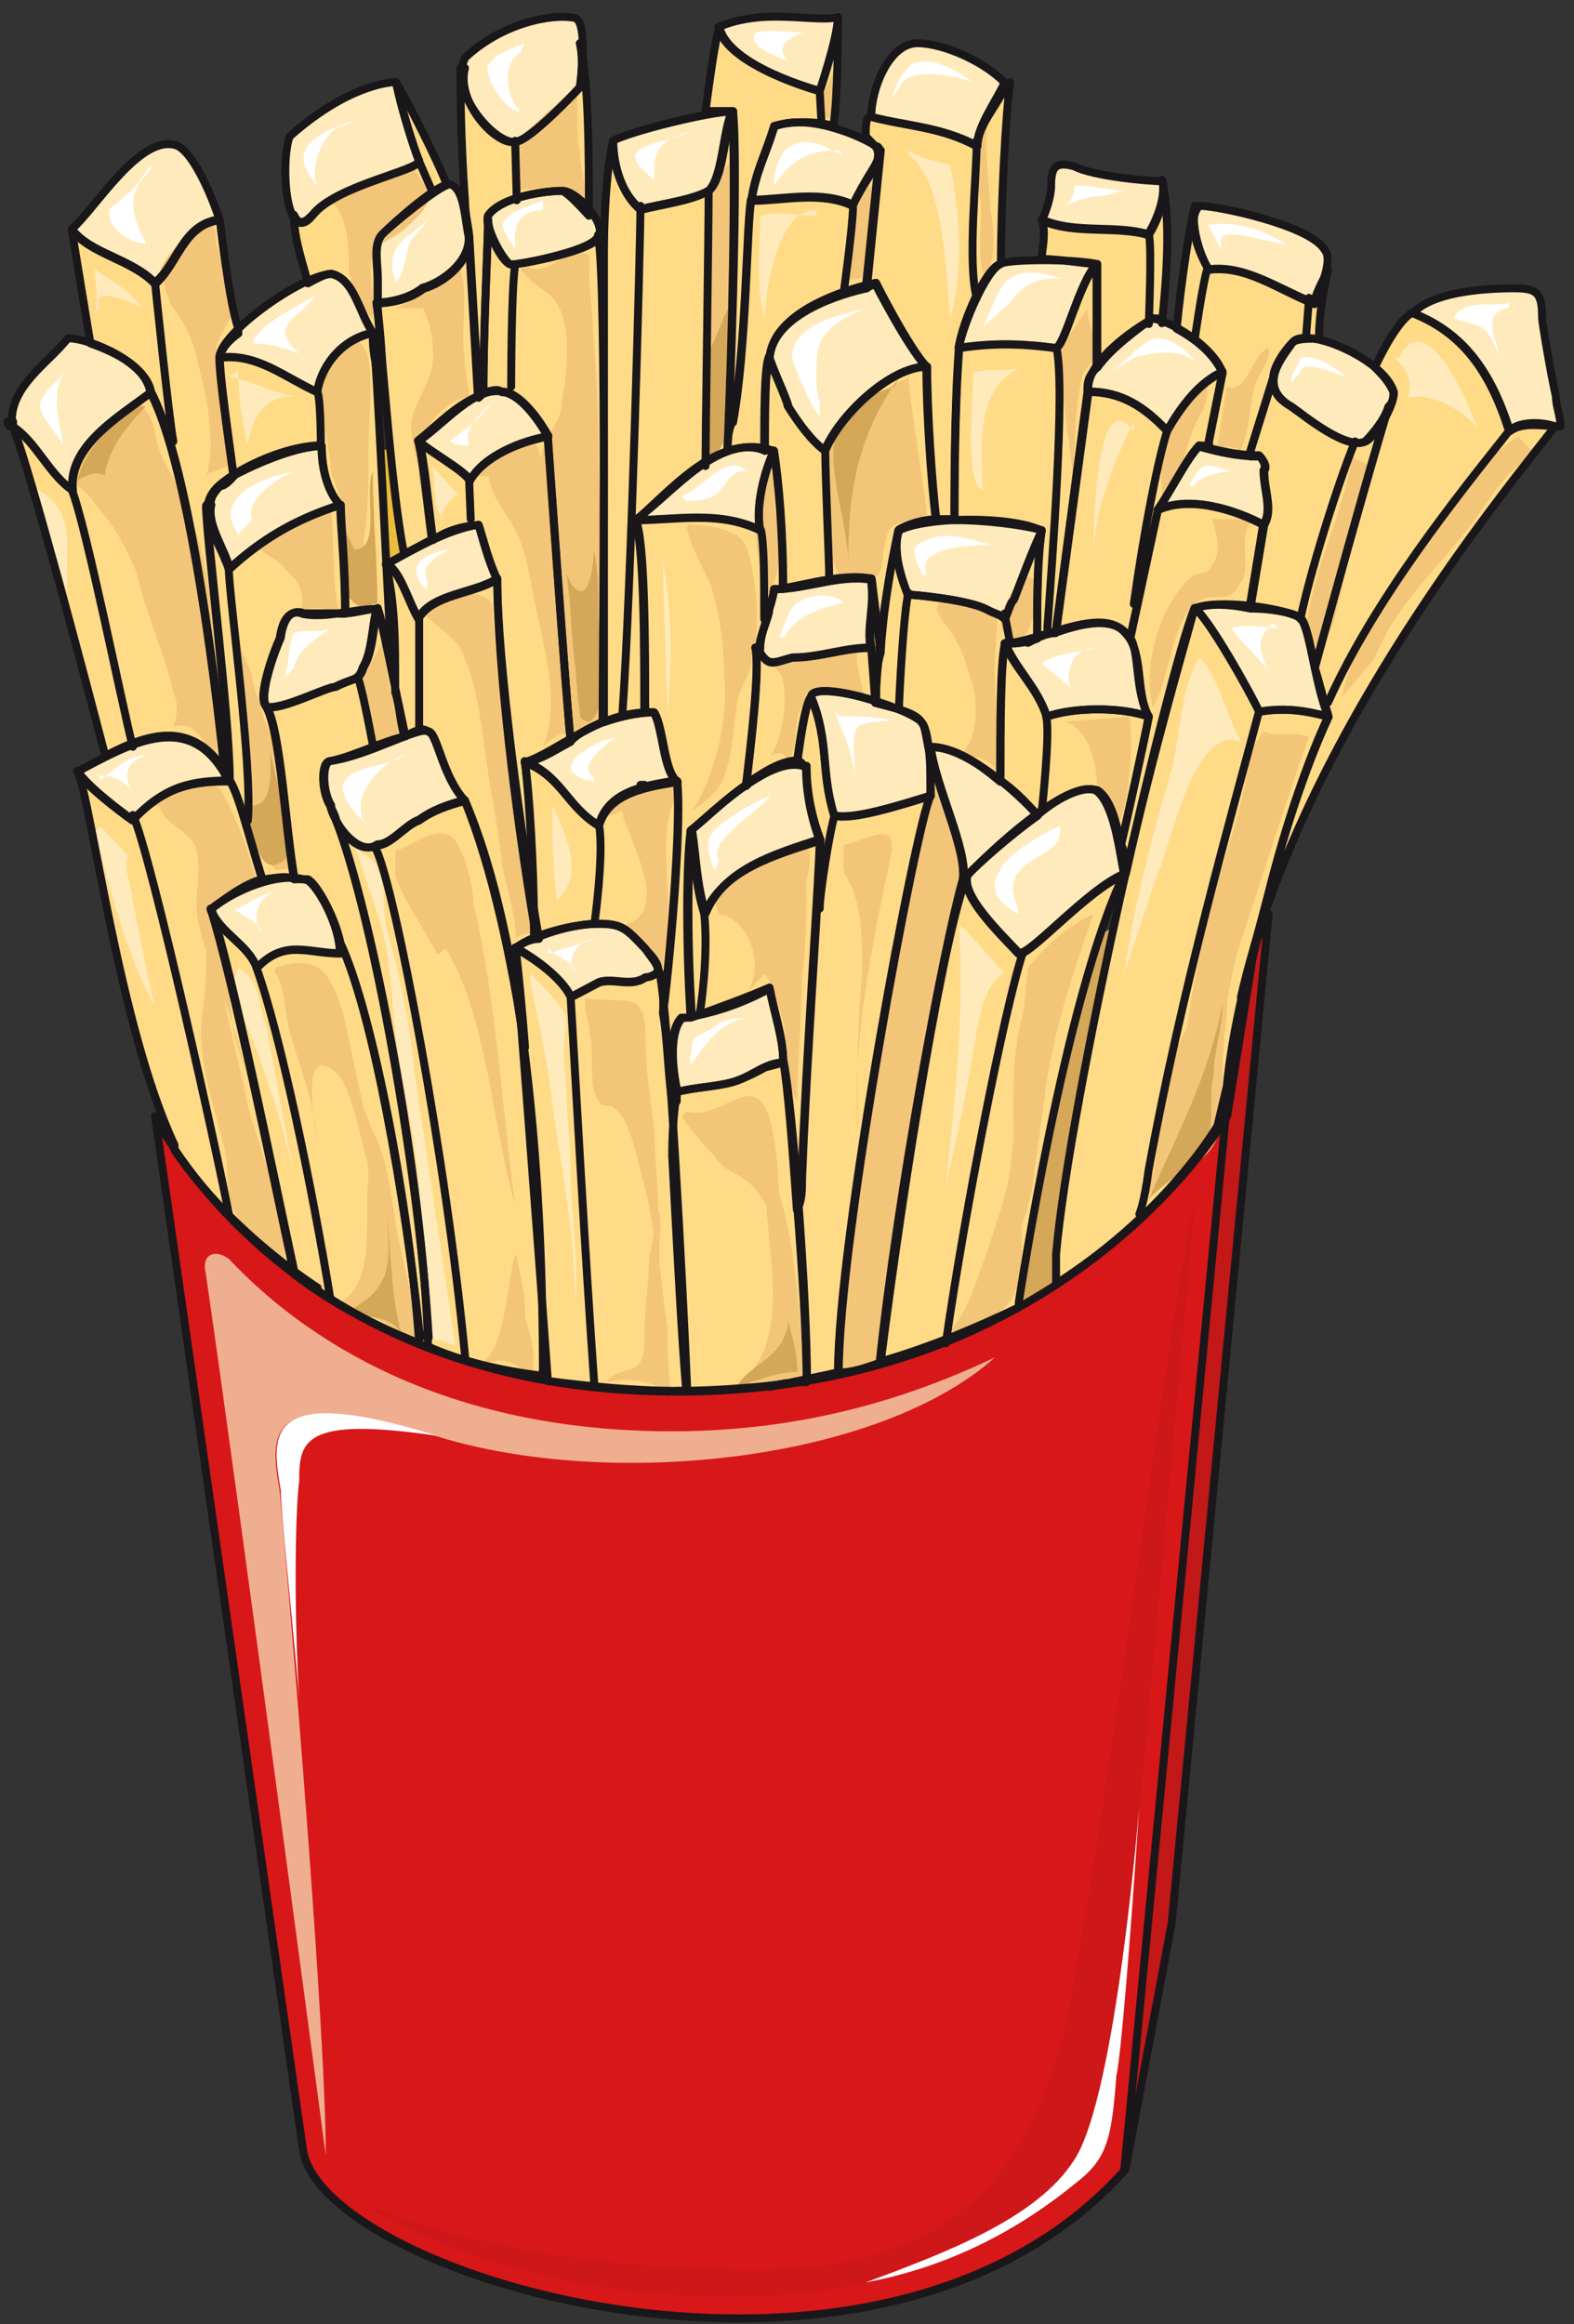 <svg xmlns="http://www.w3.org/2000/svg" version="1.0" viewBox="0 0 158.665 234.255"><rect x="0" y="0" width="158.665" height="234.255" fill="#333333" stroke="none"/><defs><clipPath clipPathUnits="userSpaceOnUse" id="a"><path d="M.08.64h158.464v234.418H.08z"/></clipPath></defs><path d="M38.057 45.392c-1.38 2-1.38 3.978-1.38 6.956-.459 3.978-1.858 14.412 1.38 17.87 3.678 2.978 6.436-2.48 6.896-5.457 1.379-5.957 0-13.412-.92-19.868z" fill="#ebbc3a" fill-rule="evenodd"/><path d="M111.972 93.643c-6.056 2.479-8.375 10.414-9.774 15.87-.94 5.457-2.339 10.414-2.798 15.871-.46 1.999-.94 4.477-.46 5.956.92 1.98 1.4 1 3.718.5 4.197-2.478 7.915-6.456 8.854-11.913 1.4-7.435 1.4-14.87 2.319-22.326 0-1.48.46-3.958 0-5.457z" fill="#d4a759" fill-rule="evenodd"/><path clip-path="url(#a)" d="M123.705 112.492s-15.85 27.783-55.426 27.783c-39.596 0-52.648-27.783-52.648-27.783l14.91 104.197c1.86 12.892 58.225 29.762 82.91 1.978l4.657-24.804 9.774-101.719c-.46 1-.919 1.999-1.379 2.978l-2.798 17.37z" fill="#d81719" fill-rule="evenodd"/><path d="M51.929 95.582c1.878 1 4.677 2.978 5.616 4.957.94-.48 1.879-.98 2.818-1.479 1.4-.5 3.258.5 4.658-.5 2.338-.5.939-1.479 0-2.978-1.86-1.979-2.319-2.478-4.658-2.478-2.338 0-6.556.999-8.434 2.478z" fill="#ffeabb" fill-rule="evenodd"/><path d="M66.48 98c-.48 0-.48.5-1.42.5-1.399.98-3.277 0-4.677.48l-2.818 1.5c-.94-1.98-3.758-3.978-5.636-4.978 0 0 2.358 30.302 3.298 43.714 4.217.5 8.434.979 13.132.979h.919c-.46-10.913-1.859-37.737-2.798-42.194z" fill="#ffdb87" fill-rule="evenodd"/><path d="M68.758 102.638c3.238-.5 6.037-1.48 8.815-2.978.46 2.478 1.38 4.957 1.38 7.435-1.84 0-3.239 1.48-5.098 1.979-1.859.5-3.698.5-5.556.98-.46-1.98-.94-5.937.46-7.416zm.84-18.888c.48 2.957.48 5.436 1.399 8.394 1.859-4.437 6.996-5.916 11.633-7.395-.92-2.479-1.38-4.957-1.38-7.416-3.257-1.499-9.314 4.437-11.652 6.416zM81.75 70.317c1.86 4.458.94 7.436 2.339 11.913 1.859.48 6.496-1 9.734-1.999 0-1.479 0-6.436-.92-7.435-1.398-1.5-11.153-4.477-11.153-2.479zm8.795-16.809c-.48 1.978 0 3.957.94 6.436.46 0 6.056.48 7.935 1.479.94.5 1.399.5 1.859.98.48-.98.48-1.48.94-1.98.938-2.458 1.878-4.937 2.797-6.915-2.798-1.5-11.673-1.5-14.47 0zm10.714 11.332c3.298 0 9.874-3.957 12.212-.979 1.88 1.96.94 5.917 2.339 8.375-2.798-.98-7.496-.98-10.314 0-.94-2.958-3.298-4.917-4.237-7.395zm19.188-3.517c1.4 1 5.577 8.435 6.496 10.434 2.778-.5 5.097 0 6.936.48-1.38-3.459-1.839-8.935-2.778-9.915-1.38-1-8.335-1.999-10.654-1zm21.987-29.763c5.117 1.98 7.915 5.957 9.774 11.894 1.379-.98 3.238-.48 5.097-.48 0-1-.46-1.999-.46-2.978-.46-1.999-1.4-7.456-1.4-7.955 0-2.479-.459-2.979-2.778-2.979-3.717 0-8.374.5-10.233 2.499zM52.888 76.833c3.758 1.48 4.217 4.458 7.495 6.437.94-3.458 5.137-3.958 7.936-4.458-1.4-1-1.4-5.456-2.339-6.956-5.137-.5-9.814 3.978-13.092 4.977zm11.113-24.385c4.198 0 8.395-1 12.593 1-.46-2.499.48-5.997 1.399-7.996-5.597-1.998-9.794 3.998-13.992 6.996zm29.422-15.47c-3.717 0-8.834 4.997-10.233 8.474-1.4-.979-2.799-2.978-3.718-4.477 0-.5-1.879-4.477-1.879-4.977.48-5.496 10.713-7.495 10.713-7.495s3.259 6.496 5.117 8.475zm3.198-1.919c3.258-.48 6.037-.48 9.755 0 .919 0 2.318-6.456 4.157-8.455-2.319-.5-8.795-.5-9.734 0-1.38.5-3.698 5.477-4.178 8.455zM116.25 32.1c-1.86 1-6.996 4.458-6.517 7.416 3.259 0 5.597 1.48 7.916 3.938 1.399-2.459 3.278-4.917 5.596-5.917-.92-2.458-4.657-4.937-6.995-5.436zm.44 19.289c3.257-1.5 7.894 0 10.673 1.499.92-1.5 0-3.498 0-5.497.46-.5-.46-1.499-.46-1.499-2.319 0-4.177-.5-6.036-1-1.38 1.5-2.779 4.498-4.178 6.497zM97.56 88.187c-.939 1.978 3.239 5.956 5.098 7.955.94.48 6.976-6.476 10.673-7.955-.46-2-.92-6.956-2.778-8.455-2.778-1.5-11.133 6.456-12.992 8.455zm-76.333 3.497c2.339-1.958 6.996-3.937 9.774-2.938.94.48 3.258 4.418 3.258 7.376-3.258 0-5.576-1.48-8.375 1.459-.92-2.459-3.717-3.438-4.657-5.897zM7.795 77.793c.94 1.479 4.178 3.937 5.557 4.917 3.238-3.438 6.016-3.938 9.714-3.938-3.698-7.415-9.714-3.957-15.27-.98zm15.251-20.428c-.92-2.978-3.738-5.976-.92-8.475 2.34-1.998 6.996-3.997 10.274-3.997 0 1.999.46 4.497 1.86 5.996-4.658 1.5-7.936 3.498-11.214 6.476zm15.85-.459c1.4.5 2.339 3.997 3.278 5.496 1.4-2.498 5.597-2.498 7.916-3.997-.92-2-1.4-3.998-1.86-5.517-3.257.52-6.535 2.518-9.334 4.018zm8.495-8.496c1.38-2.478 5.117-3.957 7.895-4.457-1.379-2.478-3.258-4.477-4.637-4.477-2.798-.5-5.596 2.978-8.395 4.977.94.98 4.658 2.978 5.137 3.958zm-9.294-20.307c0-1.5-.48-3.498.46-4.497.92-1 5.976-5.497 6.895-4.997 1.38.5 1.38 3.498 1.84 5.496 0 2.499-2.759 4.498-4.598 4.997-1.839 1.48-4.597 1.48-4.597 1.48v-2.479zm11.113-6.396c1.4-1.979 6.076-2.479 7.476-2.479 1.399 0 4.197 2.979 3.737 4.478 0 1.479-7.935 2.958-8.874 2.958-.94 0-2.819-3.958-2.339-4.957zm12.553-7.516c0 2.459.939 5.417 2.818 6.876 1.859-.48 5.596-.98 7.016-1.959 1.399-1.479 1.399-5.896 2.318-7.875-2.318 0-10.274 1.979-12.152 2.958zm26.504.56c.919 1.5-.92 2.998-2.32 5.996-3.237-1.499-6.935-.5-10.193-.5.48-2.997 1.4-4.497 2.319-7.495 3.717-1.519 9.734 1.5 10.194 2z" fill="#ffeabb" fill-rule="evenodd"/><path d="M94.323 52.328h1.879c0-2.458 0-11.373.46-17.31.48-2.478 2.818-7.914 4.237-8.414 0-5.937.46-14.851.92-18.329l-.46.5c-.94 1.978-2.819 3.957-2.819 5.936-3.757-1.979-7.035-1.979-10.793-2.958-.48 0-.48.98-.48 1.979l.94.98c.48 0 .48.499.48.499l-1.42 13.871.94-.5s3.298 6.437 5.176 8.416c0 4.457.46 11.373.94 15.33z" fill="#ffdb87" fill-rule="evenodd"/><path d="M87.827 11.793c3.718.98 6.956.98 10.653 2.958 0-1.979 1.86-4.437 2.779-6.416-1.84-1.979-6.017-3.978-8.795-3.978-2.778 0-4.637 4.458-4.637 7.436zm20.467 4.977c1.88 1 7.496 1.499 8.895 1.499.46 1.479-.46 3.958-1.4 5.437-3.277-.98-7.495 0-10.773-1.48.48-.999.94-2.478.94-3.477 0-1.98.48-2.479 2.338-1.98zm12.613 3.977c-1.42 1.48 0 4.917.92 6.397 3.737-.48 7.015 1.978 10.753 3.437.46-1.459 1.859-4.417.94-5.396-1.4-2.459-10.754-4.438-12.613-4.438zm9.314 13.892c-1.42 1.959-3.298 4.417 0 6.396 1.4.98 5.617 4.417 7.496 3.438.939-.48 2.798-3.438 2.798-4.917-.92-3.438-9.354-6.896-10.294-4.917zM22.107 36.078c3.777-.5 6.596 1.979 9.874 3.458.48-2.978 2.818-5.457 5.636-5.956-1.399-1.98-1.879-5.457-4.217-5.957-2.819 0-11.293 5.957-11.293 8.455zM7.236 23.086c2.338-1.959 6.975-9.854 10.693-8.375 1.859 1 3.718 5.916 4.178 7.396-3.718.5-4.178 4.437-6.496 6.396-2.32-2.459-6.517-2.938-8.375-5.417zm-.4 11.014C4.967 36.567.76 39.025 1.229 42.973c2.339 1.48 3.738 4.927 6.067 6.396-.46-4.427 4.677-7.385 7.935-9.844-.46-2.958-6.067-5.427-8.395-5.427zM33.28 76.714c3.758-.5 8.934-3.518 9.874-2.999.94 0 1.399 4.498 3.738 7.016-1.86.5-3.278 1-4.678 1.999-1.419.5-2.818 2.498-4.237 2.498-1.879 1-4.217-1.998-4.697-3.997-.94-1.52-.94-4.517 0-4.517zm-2.758-14.832c2.318.48 5.096-.5 7.415-.5-.46 1.96-.46 4.418-1.38 5.897-.459 1.46-.939.98-2.797 1.959-.92 0-5.557 2.439-6.956 1.959-.94-.98.92-5.897 1.399-6.876.46-3.438 2.319-2.439 2.319-2.439zm47.491-2.478c3.258 0 6.516-1.48 9.754-.98.46 2.46-.46 4.918 0 6.896-2.779 0-5.097.98-7.895.98-1.86.5-2.319.98-3.238-.48-.48-1 .919-3.458.919-4.437.46-1.48.46-1.979.46-1.979z" fill="#ffeabb" fill-rule="evenodd"/><path d="M81.35 139.216c0-8.395-1.398-27.164-2.338-32.12l-1.879.499c-.92.5-1.859 1-3.278 1.479-1.859.5-3.737.5-5.616 1 0 0-.48 2.458-.48 6.415.48 8.895.94 18.29 1.42 23.706h-.94c4.677 0 9.374-.48 13.112-.98zm31.981-51.149c-3.697 1.499-9.714 8.455-10.633 7.955-1.86-1.979-6.037-5.957-5.097-7.955-2.319 4.977-6.496 30.801-8.815 49.17 5.097-1.48 9.734-3.458 13.912-5.457v-.5s4.617-30.78 10.633-43.213z" fill="#ffdb87" fill-rule="evenodd"/><path d="M97.58 88.147c.94-1 4.238-3.958 7.037-5.937l-.46-.5c-2.339-2.478-7.036-6.436-10.334-6.436.48 3.958 3.758 10.394 3.298 13.352l.46-.48z" fill="#ffeabb" fill-rule="evenodd"/><path d="M103.098 96.062c-1.82 5.476-5.917 26.404-7.756 39.336zm-45.573 4.478c.48 7.954 1.44 25.843 2.399 39.255zM34.32 95.082v1c-3.279 0-5.597-1.5-8.416 1.479-.94-2.479-3.737-3.478-4.677-5.977 2.339 7.476 6.076 25.905 8.415 36.858 3.278 2.479 7.476 4.977 12.612 6.956-.92-13.432-4.657-33.34-7.935-40.316z" fill="#ffdb87" fill-rule="evenodd"/><path d="M25.864 97.58c2.339 6.477 5.577 21.908 7.436 33.34zm20.988-16.949c-1.86.5-3.238 1-4.638 1.999-1.399.5-2.778 2.478-4.177 2.478-1.38.98-3.238-.5-4.178-2.478 3.718 9.414 8.815 36.698 9.275 52.588v.5c3.258 1.479 7.435 2.478 11.593 2.958 0-6.436 0-39.676-7.875-58.045z" fill="#ffdb87" fill-rule="evenodd"/><path d="M37.937 85.668c1.899 3.978 7.076 31.301 8.955 51.17zm22.406 7.456c2.339 0 2.799.5 4.658 2.478.939 1 1.399 1.5 1.399 2.499.46.48.46 1.978.46 3.957.939-7.435 1.858-19.868 1.399-23.346h-.46c-2.798.5-6.516 1-7.456 4.478-3.258-2-3.717-4.977-7.455-6.476.48 3.497.94 11.932.94 17.909 2.338-1 4.657-1.5 6.515-1.5z" fill="#ffdb87" fill-rule="evenodd"/><path d="M60.403 83.27c.48 2.958-.48 9.834-.48 9.834zm17.17 16.27c.46 2.498 1.38 4.997 1.38 7.475.459 2.499.919 8.475 1.378 14.951.46-.98.46-1.979.46-2.978.46-12.473 1.839-31.401 1.839-34.4-4.597 1.5-9.654 2.999-11.493 7.476-.92-2.978-.92-5.476-1.38-8.475-.479 3.498-.479 11.973 0 18.949 2.76-1 5.517-1.999 7.816-2.998z" fill="#ffdb87" fill-rule="evenodd"/><path d="M71.117 92.144c-.56 4.957-.56 9.914-.56 9.914zm33.02-10.494.46.5c2.338-1.979 4.677-2.978 6.076-2.478 1.4.98 1.879 3.458 2.339 5.436.48-1.978 2.338-10.393 2.798-12.872-2.798-.98-7.476-.98-10.274 0-.94-2.978-3.258-4.957-4.197-7.435-.48 1.999-.48 8.435-.48 13.871 1.419 1 2.338 1.98 3.278 2.979zm47.971-38.196c-5.137 6.476-13.552 16.91-18.23 27.343zm-29.382 70.037.939-3.977c.46-4.957 1.859-10.934 3.258-15.91l.92-3.479c1.858-7.455 4.177-13.911 6.036-17.889-1.859-.5-4.178-1-6.956-.5-.94-1.998-5.117-9.454-6.516-10.453-2.778 6.976-12.552 49.23-13.952 65.14v2.979c9.315-5.957 14.412-12.913 16.27-15.91z" fill="#ffdb87" fill-rule="evenodd"/><path d="M126.923 71.677c-2.778 10.453-7.875 28.342-11.133 46.232-.46 3.477-.94 4.457-.94 4.457zm-9.274-28.223c-.96 2.998-2.399 10.473-3.358 17.43zm-.939 7.975L113.95 64.3c.92 1.48.46 5.457 1.84 7.935-.46 2.459-2.299 10.894-2.778 12.872.48.98.48 1.98.48 2.959 2.758-12.373 5.996-23.266 6.915-26.744 1.38-.48 3.238-.48 5.537 0l1.379-8.415c-2.758-1.48-7.376-2.978-10.614-1.48zm-87.008 76.893c-2.339-10.913-6.056-29.282-8.395-36.738 1.4-.999 3.278-2.478 5.137-2.978-1.4-4.477-2.339-8.435-3.258-9.934-3.738 0-6.536.5-9.794 3.978-1.4-1-4.657-3.478-5.597-4.977 1.4 2.978 4.198 25.824 9.794 37.737v.5c2.319 3.478 6.996 8.934 14.432 13.891-.92-.48-1.86-.98-2.319-1.479z" fill="#ffdb87" fill-rule="evenodd"/><path d="M13.392 82.15c1.859 3.978 8.755 35.259 9.674 40.216zm69.318 2.499c0 2.978-1.4 21.866-1.859 34.279 0 1 0 1.999-.46 2.998.46 5.956.92 12.912.92 17.39-.92 0-2.319 0-3.718.48 2.319-.48 4.637-.98 6.956-1.48 0-13.412 7.895-55.646 9.274-58.125-3.238.98-7.875 2.479-9.734 1.98-1.38-4.478-.46-7.456-2.319-11.934-.46.5-.919 2.999-1.379 6.477.46 0 .46.48.92.48 0 2.498.46 4.976 1.399 7.455z" fill="#ffdb87" fill-rule="evenodd"/><path d="M93.783 75.274v4.977c-1.399 2.479-9.314 44.713-9.314 58.105 1.399 0 2.798-.48 4.197-.98 1.86-17.389 6.516-42.234 8.375-48.69.46-2.978-2.798-9.434-3.258-13.412z" fill="#f2c578" fill-rule="evenodd"/><path d="M84.149 82.15c-.5 1.5-1.52 7.955-1.52 9.434zm21.307-9.914c.44 1.52-.44 9.514-.44 9.514zm12.193-28.822c-2.319-2.479-4.657-3.958-7.916-3.958l-3.278 24.305c2.799-.999 5.597-1.499 6.996 0 0 0 .48 0 .48.48l2.798-12.892c1.4-1.979 2.799-4.957 4.198-6.436h.92v-.5l1.398-6.956c-2.318 1-4.197 3.478-5.596 5.957zm-15.431 17.009c-.46.48-.46.98-.92 1.98-.48-.5-.939-.5-1.878-1-1.86-.98-7.456-1.48-7.915-1.48-.94-2.498-1.4-4.477-.94-6.475 0 0-1.859 7.955-2.338 17.41 1.878.499 4.197.978 4.677 1.978.46.5.46 1.999.92 3.478v-1c2.338 0 4.676 1.5 6.995 3.478 0-5.456 0-11.913.48-13.911.919 0 1.858 0 3.258-.5 0-3.478 0-7.935.46-10.933-.92 1.998-1.86 4.477-2.799 6.975z" fill="#ffdb87" fill-rule="evenodd"/><path d="M104.537 64.321c-.46 0-.92 0-.92.48.92-.48 1.84-.98 2.779-.98l3.218-24.265c0-1 0-1.5.919-2.478V26.664c-1.839 1.999-3.218 8.435-4.137 8.435-3.698-.5-6.477-.5-9.695 0-.48 5.936-.48 14.85-.48 17.33 3.239 0 6.936.499 8.775.999-.46 2.958-.46 7.415-.46 10.893zm-3.278-2.478.56 2.958-.56-2.958zm-9.675-2.079c-.48 1.519-.959 10.593-.959 11.593z" fill="#ffdb87" fill-rule="evenodd"/><path d="M106.495 35.059c.92 3.977-.46 21.867-.919 28.303zm20.488 10.893s.92 1 .46 1.5c0 1.978.92 3.957 0 5.456l-1.4 8.435c2.32 0 4.638.5 5.118.98.46.499.919 2.478 1.379 4.956.94-3.458 5.576-20.327 7.415-26.284-.46 1.5-1.839 2.978-2.318 3.478-1.84 1-6.017-2.478-7.416-3.478-1.859-.98-1.859-1.979-1.859-2.978-.92 2.978-2.318 7.455-2.318 7.455v.48h.939z" fill="#ffdb87" fill-rule="evenodd"/><path d="M136.597 44.493c-1.839 4.477-4.597 13.432-5.516 17.91zm15.511-1.039c-1.88-5.957-4.657-9.914-9.794-11.913-.92.5-2.319 2.498-3.718 5.477.94.979 1.4 1.479 1.859 2.478 0 .5 0 .98-.46 1.48-1.859 5.956-6.516 22.845-7.455 26.323.46 1.48.94 3.458 1.399 4.957-1.859 3.978-4.198 10.414-6.056 17.87l-.92 3.477c-.48 1.98-.94 4.458-1.879 6.936 6.057-26.804 27.943-52.608 31.661-57.565-1.38-.5-3.718-.5-4.637.48zm-75.394 9.994c.32 1.499.32 4.977.32 8.954zm11.153 4.877c.46 2.478-.48 4.957 0 6.935-2.819 0-5.157 1-7.975 1-1.88.48-2.339.98-3.278-.5v-.5h-.48c.48 1.98-.46 9.894-.94 13.852 1.88-1.48 3.758-2.458 5.157-2.458.48-3.478.94-5.937 1.42-6.437 0-.999 3.737-.5 6.555.5 0-1.999 0-3.478.46-4.957l-.92-7.435z" fill="#ffdb87" fill-rule="evenodd"/><path d="M68.219 110.033c-.48-1.998-.94-5.956.46-7.455h.939c-.46-6.956-.46-15.39 0-18.869 1.399-1 4.197-3.977 7.016-5.476-.48 0-.94.5-1.42.999.48-3.978 1.42-11.913.94-13.912h.48c0-1.479.919-3.477.919-3.957.48-1.5.48-1.999.48-1.999h.92c0-5.956-.46-10.913-.92-13.912-.94 2-1.88 5.477-1.4 7.956-4.217-1.98-8.414-1-12.632-1 .94 2.499.94 12.912.94 19.368h.94c.939 1.5.939 5.977 2.338 6.956h-.48.48c.46 3.478-.48 15.89-1.4 23.346.46 2.479.46 5.477.92 8.935h.48v-.98zM87.827 65.36l.4 5.437-.4-5.437zM1.32 42.494H.76s0 .56.56.56v-.56z" fill="#ffdb87" fill-rule="evenodd"/><path d="M22.666 77.673s-2.778-29.222-7.415-38.137c-3.258 2.479-8.355 5.457-7.895 9.914-2.32-1.48-3.698-4.957-6.037-6.436 1.86 4.957 6.976 24.265 9.295 33.18 4.637-2.479 8.814-3.458 12.052 1.479z" fill="#ffdb87" fill-rule="evenodd"/><path d="M7.236 49.37c1.429 3.488 5.216 22.426 6.156 25.904zm15.83 7.995c0 2.499 2.399 19.888 1.919 25.345zm20.148 77.473c-.92-16.39-5.617-42.734-9.355-52.168 0-.5-.48-1-.48-1.5-.919-1.498-.919-4.476 0-4.476 2.36-.5 5.158-1.98 7.496-2.479-1.399-6.456-2.338-11.433-2.798-12.932-.48 1.999-.48 4.477-1.42 5.976-.459 1.48-.919 1-2.798 1.979-.939 0-5.616 2.499-7.035 1.999 1.419 2.478 1.879 11.933 2.818 17.39h1.4c.939.499 2.817 3.977 3.277 6.455 3.278 6.956 6.556 25.845 7.975 39.277l.92.48z" fill="#ffdb87" fill-rule="evenodd"/><path d="M34.36 50.89c-4.658 1.498-7.936 3.477-11.194 6.455-.46-1.979-2.339-4.457-1.859-6.456h-.48c0 2.998 2.339 21.367 2.339 27.823.94 1.48 1.859 5.457 3.258 9.914.94 0 2.339-.48 3.278 0-.94-5.456-1.4-14.89-2.798-17.37-.94-.999.92-5.956 1.399-6.955.46-3.478 2.318-2.478 2.318-2.478h4.198c0-4.957-.46-8.935-.46-10.934zm1.738 17.429c.52 1.499 1.52 6.955 1.52 6.955zm3.738 1.439c.48 1.499.48 2.978.94 4.477.939-.5 1.878-1 2.338-.5.94 0 1.399 4.478 3.738 6.976 2.818 6.956 4.677 15.91 6.076 24.865-.46-5.956-.94-9.934-.94-9.934.48-.5 1.42-1 2.34-1-1.86-10.953-4.198-27.882-4.198-36.337-2.339 1.499-6.556 1.499-7.956 3.977-.939-1.479-1.858-4.977-3.278-5.476.94 3.997.94 7.975.94 11.952v1z" fill="#ffdb87" fill-rule="evenodd"/><path d="M32.44 44.973c0 1.979.46 4.477 1.86 5.956 0 1.999.479 5.957.479 10.934h-.48c1.42 0 2.819-.5 3.758-.5.48 1 .48 2.478 1.4 4.957-.46-6.936-1.4-29.302-1.86-32.78-2.818.5-5.157 2.998-5.636 5.976-3.278-1.499-6.097-3.978-9.854-3.478 0 1.979.939 8.435 1.419 11.913 2.818-1.48 6.556-2.978 8.914-2.978z" fill="#ffdb87" fill-rule="evenodd"/><path d="M32.02 39.536c.32.98.32 5.357.32 5.357zm16.25 13.412c.48 1.479.94 3.478 1.86 5.457 0 8.434 1.858 23.805 3.697 34.699 0-5.437-.46-13.372-.92-16.35 1.38 0 2.78-1 4.618-1.98-.46-4.477-2.298-30.76-2.298-30.76-2.779.499-6.477 1.998-7.876 4.477-.46-1-4.157-2.979-5.097-3.978.48 1.5.94 6.456 1.4 9.914 1.379-.98 3.238-1.48 4.617-1.48z" fill="#ffdb87" fill-rule="evenodd"/><path d="M43.534 54.367c-.48-3.478-.94-8.455-1.4-9.954 1.86-1.479 3.718-3.478 6.037-4.477l-.92-15.91c0 2.498-2.798 4.477-4.657 4.976-1.859 1.5-4.657 1.5-4.657 1.5.48 2.978 1.4 18.388 2.798 25.344.94-.48 1.86-.98 2.799-1.479zM20.767 50.99h.46c0-.5 0-.98.94-1.98.46 0 .939-.5 1.399-1-.46-3.477-1.4-9.933-1.4-11.912 0-.5.46-1.479 1.86-2.478v-.5c-.92-2.479-1.86-10.933-1.86-10.933-3.737.5-4.197 4.477-6.535 6.456-2.32-2.479-6.517-2.979-8.395-5.457l1.878 11.433c2.799.98 5.597 2.479 6.057 4.957 4.657 8.935 7.455 38.237 7.455 38.237 0 .5.48.5.48.98 0-6.437-2.339-24.826-2.339-27.804z" fill="#ffdb87" fill-rule="evenodd"/><path d="M22.666 56.406c.4.48.4.48.4.96 0-.48 0-.48-.4-.96zM15.63 28.503s1.38 13.492 1.84 15.99zm34.96 11.033c1.379 0 3.237 1.979 4.617 4.457 0 0 1.838 26.264 2.318 30.722.92-.98 2.299-1.48 3.218-1.98 0-5.436.46-44.092-.46-49.05 0 1.48-7.855 2.979-8.774 2.979-.46 0-2.299-2.978-2.299-4.477 0 1.998-.48 10.913-.48 17.349.48 0 1.4-.5 1.86 0z" fill="#ffdb87" fill-rule="evenodd"/><path d="M51.929 26.664c-.4 2.478-.4 12.312-.4 12.312zm8.954 46.132c1.4-.48 3.238-.98 5.077-.98h-.92c0-6.456 0-16.89-.919-19.368 2.758-2.478 5.977-5.956 9.195-6.956.46-9.434.919-29.782.46-34.259-.92 1.999-.92 6.456-2.3 7.955-1.378 1-5.056 1.48-6.895 1.98-1.839-1.48-2.758-4.458-2.758-6.937-.46 1.48-.94 5.957-.94 11.413v47.152zm3.677 6.316c0 .56-.559.56-.559.56s.56 0 .56-.56z" fill="#ffdb87" fill-rule="evenodd"/><path d="M64.56 20.747c0 3.478-.919 39.177-1.838 52.049zm6.877-1.519c0 3.478-.32 25.285-.32 27.744zm22.026 17.71c-3.757 0-8.914 4.977-10.333 8.454-1.4-.999-2.799-2.978-3.738-4.477 0-.5-1.879-4.477-1.879-4.977-.48 1-.48 5.977-.48 9.454h.94c.48 2.979.94 7.956.94 13.912 2.817-.5 6.095-1.479 8.914-1l.94 7.456c.459-6.956 1.878-12.412 1.878-12.412.94-.5 2.339-1 3.738-1-.46-3.977-.92-10.933-.92-15.41z" fill="#ffdb87" fill-rule="evenodd"/><path d="M83.19 45.452c0 2.479.4 11.394.4 12.873zm-9.834 0c1.419-.48 2.818-.48 3.757 0 0-3.457 0-8.434.46-9.434.46-4.457 7.475-6.456 9.814-6.956l1.4-13.911c0 1-1.4 2.498-2.8 5.476-3.277-1.499-7.015-.5-10.293-.5-.46 2.48-.46 14.912-1.859 22.347-.48 1-.48 1.999-.48 2.978z" fill="#ffdb87" fill-rule="evenodd"/><path d="M85.988 20.747c0 1.98-.96 8.875-.96 8.875zm12.472-6.556c0 3.478-.96 12.373 0 15.83zm6.556 11.913c1.88 0 4.198.5 5.597.5v10.454c1.4-1.98 4.177-3.978 5.577-4.977.48 0 .939 0 .939.5.46-4.498.92-10.474 0-14.472.46 1.5-.46 3.998-1.4 5.497-3.257-1-7.455 0-10.713-1.5.48 1.5 0 2.999 0 3.998z" fill="#ffdb87" fill-rule="evenodd"/><path d="M115.81 23.706c.32.999 0 8.474 0 8.954zm7.435 13.891-1.379 6.936v.5h-.94c1.86.5 3.698.98 6.017.98h-.92v-.48s1.38-4.458 2.32-7.436c0-1 .919-2.479 1.838-3.478.46-.48 1.4-.48 2.778-.48 0-2.478.46-4.957.92-6.935-.46.979-1.38 2.478-1.38 3.457-3.697-1.479-6.935-3.957-10.633-3.457-.94-1.5-1.859-4.458-1.399-6.457-.46 1.5-1.38 7.436-1.859 12.393 1.859 1 3.718 2.478 4.637 4.457zm8.715-7.575-.32 4.077.32-4.077z" fill="#ffdb87" fill-rule="evenodd"/><path d="M121.726 27.064c-.42 1.019-1.279 7.035-1.279 7.035z" fill="#ffdb87" fill-rule="evenodd"/><path d="M46.912 5.796C50.609 2.32 55.686 1.32 57.985 1.82c1.379.5.46 6.976.46 6.976s-5.077 5.476-6.457 5.476c-1.838.48-6.935-4.977-5.076-8.475zm25.484-3.058c4.657-1.978 9.294-.48 12.073-.98 0 1.98-1.84 7.396-1.84 7.396s-9.293-2.458-10.233-6.416zM29.202 13.752c5.597-4.977 9.794-5.477 10.734-5.477.46 2.498 1.859 6.956 2.318 7.955 0 .98-8.395 2.479-10.713 5.457-2.798 3.458-3.278-5.457-2.339-7.935z" fill="#ffeabb" fill-rule="evenodd"/><path d="M31.5 21.647c-.939.98-1.398.98-1.878 0 0 2.458.94 4.937 1.42 6.916.919-.5 1.858-.98 2.338-.98 2.338.48 2.798 3.958 4.197 5.937 0 .98 0 1.958.48 3.937h.46c0-2.958-.46-5.916-.46-6.916v-2.478c0-1.48-.48-3.458.46-4.437.46-.5 5.137-4.458 6.536-4.957-.92-2.479-4.198-8.895-5.137-10.394.48 2.478 1.879 6.936 2.338 7.915 0 1-8.415 2.479-10.753 5.457z" fill="#ffdb87" fill-rule="evenodd"/><path d="M42.254 16.27c.44 1 1.28 2.958 1.28 2.958zM58.445 4.357c.46 2 0 4.478 0 4.478s-5.097 5.456-6.476 5.456c-1.86.5-6.037-3.977-5.097-7.435h-.46c0 1.479 0 6.936.46 13.392 0 1.499.46 2.978.46 3.977l.919 15.87.48-.479c0-6.456.46-15.39.46-17.39v-.48c1.378-1.998 6.016-2.498 7.395-2.498.48 0 1.859 1.5 2.778 2.499 0-5.957 0-13.912-.92-17.39zm15.45 6.836c.46 4.478 0 21.407-.46 31.86 0-.479.46-.479.46-.479 1.38-7.475 1.38-19.928 1.84-22.426.459-2.978 1.378-4.477 2.298-7.456 1.839-.5 4.137-.5 5.976 0 .46-2.998.46-9.474.46-10.973 0 1.999-1.84 7.475-1.84 7.475s-9.194-2.478-10.113-6.476c-.46 1.5-.92 4.977-1.4 8.475h2.78z" fill="#ffdb87" fill-rule="evenodd"/><path d="M127.882 92.144c-.46 1-.919 1.999-1.399 2.978l-2.818 17.39-10.334 106.195 4.697-24.805 9.854-101.758z" fill="#c31818" fill-rule="evenodd"/><path d="M27.703 97.56c4.677-1.498 5.597.5 6.996 4.978.94 4.477 1.879 8.954 2.798 12.932.94 4.477.48 9.954 1.4 13.932 0-3.478-.46-7.456-1.4-10.934-.92-1.999-1.859-8.954-3.717-10.453-3.738-2.979-1.88 5.476-1.88 7.455 0-4.477-1.858-7.955-2.798-11.933-.46-1.999-.46-4.477-1.399-5.476zm12.153-11.812c1.859-.48 3.718-2.478 5.576-1.48 1.4 1 2.32 5.458 2.32 6.937 2.338 9.914 2.797 20.307 4.177 30.201-2.32-7.915-2.779-18.808-6.956-25.744-.46 0-.46.5-.92.5-.94-1.98-3.717-5.957-4.197-7.935zm19.108 14.911c4.697.5 6.117-1 6.117 4.457 0 3.958.939 7.436.939 10.894.46 5.456.46 10.913.46 16.35 0-3.958-.46-8.415-1.4-12.373-.48-1.499-1.419-6.936-2.818-7.935-1.419-1.479-1.419.5-2.358-1.979-.46-1.479 0-3.957-.46-5.936 0-1-.48-1.999-.48-2.978zm10.234 11.373c3.258.98 6.036-3.498 7.895-.5.94 1.48 1.4 6.456 1.4 8.435.46 4.478.46 8.955.46 13.912 0-4.957 0-11.913-3.719-14.891-1.399-1-2.318-1-3.258-2.499-.92-.979-2.318-2.478-3.258-3.977zm15.83-26.824c3.278-.999 5.597-2.498 4.678 1.48-1.88 8.934-3.738 17.869-3.278 27.283 0-5.457 0-10.913.48-15.87 0-2.979 0-5.957-.94-8.435-.46-1-.94-1.48-.94-2.479zM103.617 97.6c1.42-1.978 4.258-4.456 6.596-5.456-1.879 5.457-3.758 10.914-4.697 16.87-.48 3.478-.94 6.936-1.42 10.414-.479 3.478-2.358 6.456-2.837 9.414.96-3.458.96-7.436.96-10.893 0-4.478-.48-11.414.938-15.87zm23.746-23.845c1.379.5 3.218 0 4.597.5-3.218 8.955-5.976 18.409-9.194 27.363-1.84 3.978-4.158 8.935-3.678 12.913-.48-7.456 1.379-16.89 3.218-24.366 1.379-4.457 3.218-9.434 3.678-14.41zm7.955-3.518c.94-5.936 6.536-12.852 10.274-18.288 2.318-2.979 4.197-5.957 7.455-7.936.46.5 1.4 1.5 1.86 1.98-2.32.499-4.198 3.477-5.597 5.456-3.259 4.937-8.395 8.894-10.714 14.83zm.959-24.225c-.919 6.456-4.637 12.413-4.637 18.869 2.319.48 2.779-2 3.238-3.978.94-4.457 2.319-9.434 3.238-13.891zm-18.668-2.458c-.92 1.978-.46 4.457-.46 6.935 1.839-1.479 2.299-5.456 3.218-7.435.92-1.979 1.36-1.979 1.36-4.477zm4.597 8.774c.46 1.52.92 3.518 0 4.518-.46 1.499-1.4.5-2.319 1.499-3.238 2.998-4.637 9.014-3.697 13.012 1.838-2.998 1.838-9.514 5.096-11.014 1.38-.5 2.779.5 3.698-1.499 1.38-1.499-.46-4.997 1.38-6.516zm-14.791 20.408c2.758 1 3.218 4.997 3.218 7.495.92.5 1.839 1.5 2.299 2.479.919-2.479 1.359-7.975.919-10.474zm-4.677-14.811c-.48 1.999-3.318 4.957-.94 6.456 2.359.98 2.819-4.457 2.819-5.956zm4.117-22.806c0 5.456 1.38 10.413 1.38 15.37 0-3.957 0-8.914.919-12.892.46-.5 1.379-1.479 1.379-2.478 0-1-.92-2.479-.92-3.978zM83.57 45.452c0 3.958-.94 8.915.939 12.393.94 0 2.358.48 3.298.48 1.399-.48.94-1.48 1.399-3.458.48-2.978 1.42-1.48 4.217-2.978-.46-4.458-1.399-8.915-1.858-13.872-1.88 1-3.758 1.999-5.177 2.978zm14.87-31.66c-.94 1.978.46 5.456.46 7.455 0 1.979-.46 4.957.48 6.936.92-1.979.92-4.957.46-6.936 0-1.999-.94-7.955 0-9.454zm-12.532 6.396c-.48 2.498 0 5.496-.48 7.995.48 0 1.44 0 1.92-.5.479-1 .479-9.014.479-9.014zM83.11 9.194c-.48 1-.48 3.478.959 2.499.96-1 .48-4.497.48-5.497zm-12.033 9.994c.9 2.499.44 5.477.44 7.956 0 2.978-.44 5.956-.44 9.434 0 2.498-.92 6.956 0 9.434.9-.48 1.799-.98 2.259-2.478.899-2.479 0-7.456 0-10.434.46-5.457.46-11.413.899-17.39zm-19.148-4.957v4.897c2.338 0 6.056-.979 6.975 1.94.46-1.94-.46-3.898-.46-5.857-.46-1.48 0-4.897-.46-6.376zm.559 12.913c.92-.5.92 0 1.38 0 1.838 0 2.758-1.5 4.137-1.5 1.839-.5 1.379.5 1.379 2.479.46 5.457.92 11.413.92 16.87 0 5.456.46 10.913.899 16.37 0 3.977-.44 7.435-.44 11.413-.46-1-1.839.98-2.758.98 0-.98-.92-2.48-.92-3.459 0-2.978-.46-5.456-.919-8.434-.92-4.458-.46-8.935-1.38-13.392 0-1-.459-2.479 0-3.478.46-1.48 1.84-2.479 1.84-4.458.46-2.478.92-6.456 0-8.934-.92-2.479-2.759-2.479-3.678-3.958z" fill="#f2c578" fill-rule="evenodd"/><path d="M47.851 48.01c1.38-.979 4.137-4.956 5.976-3.457.46.5.92 1.979.92 2.478.46 1.98.92 3.958.92 5.937.459 4.477.919 8.934 1.378 13.891.46 1.98 1.36 4.957.92 6.936-1.38 0-2.299.5-3.218 1.48 1.839-4.458 0-10.394-.92-14.872-.46-2.478-.92-5.936-2.758-8.415-.92-1.499-1.38-1.978-1.839-3.977zm-5.117 13.912c1.38-.979 4.178-2.478 5.557-1.978 1.399.5 1.399 1 1.399 2.478.46 5.457.94 10.414 1.859 15.85.94 3.978.94 7.936 1.859 11.893 0 1 .92 2.479.46 3.478 0 .5-1.86.5-1.86.98 0-2.459-.919-4.937-1.379-7.416-.48-4.457-1.399-8.435-1.859-12.392-.48-3.478-.939-6.436-2.318-9.415-.94-1.479-2.798-2.478-4.198-3.957zM60.323 82.71c1.4-1.5 6.536-5.996 8.395-2.998-2.318 1.998-1.399 8.475-1.399 11.473 0 2.998-.46 5.996-.92 8.475.92-1.98-1.878-4.977-3.277-6.476 4.677-1.5 0-8.975-.46-11.474zm11.673 7.955c1.86-1.48 3.258-2.978 5.117-3.958 1.4-.999 2.799-1.499 4.178-1.998.46 1 .46 2.498 0 3.977 0 2.978 0 6.456-.46 9.934 0 3.958-.46 8.435-.46 12.393-1.399-1.98-.94-5.457-1.399-7.935-.46-1.48-.92-3.478-1.859-4.957-.46.5-1.399 1.479-1.859 1.978 1.86-2.478.46-7.435-2.778-7.935zm4.158-37.737c0 1.459.48 5.876 1.399 6.836.48-.96.94-2.439.94-3.418.46-1.959-.46-4.397-.46-5.877 0-.979.46-2.438-.48-2.938zm4.217 13.332c1.84-.5 4.138-.5 5.977-.5 0 1.5.46 2.998.92 4.997-1.84-.5-4.138-1.499-5.518-.5-2.298 1.48-.919 4.478-2.298 6.457-.46-.98-.92-.98-1.859-.48 1.4-1.5 2.319-7.975.48-8.975zM69.278 52.888c2.339 0 5.577.5 6.056 2.498.92 2.979 1.38 7.956.46 10.954 0 1.479-.94 2.478-1.4 3.977-.459 2.479-.459 5.477-1.398 7.956-.46 1.499-1.86 2.498-3.238 3.477 2.318-3.477 3.717-9.454 3.238-13.431 0-3.478-.46-6.456-1.38-9.455-.939-1.978-1.858-3.478-2.338-5.476zm25.585 7.435c1.379.5 4.157 0 5.076 1 .92.5.46 2.478.46 3.478-.46 4.457.46 8.415 0 12.872-.92-1.48-2.298-1.48-3.698-1.48 1.86-1.478 1.86-4.956 1.4-6.935-.48-1.5-.94-3.478-1.86-4.957-.46-1-1.378-1.5-1.858-2.978zM32.82 36.638c.96-1.979 3.358-3.978 4.317-.5.48 2.479 0 6.436 0 9.414 0 2.959 0 5.937-.48 8.895 0 1.999.48 4.457.48 6.436-.959-.48-1.918-.48-2.398-1.479-.48-.98.48-4.457 0-5.437 0-1 0-2.978-.48-3.977-.48-1.48-.96-1.98-.96-3.458-.479-2.978-.959-5.937-.959-8.915zm7.036-5.577c2.338-1 4.197-2.498 6.516-3.997.92 2.498 0 5.996.46 8.974 0 1.5.46 2.998.46 3.998-1.86 0-4.178 2.478-4.638 3.977-.94 1.5-.46 4.498 0 6.476 0-2.978-1.859-6.476-.94-8.954.94-2.499 2.34-3.998 1.86-6.976 0-1-.46-2.498-.92-3.498zM33.3 20.228c1.879 1.499 1.879 4.957 1.879 7.435.46.48 0 .48.46 1.48 0 .979 1.399 2.478 1.858 2.958.46-1.98-.46-3.958 0-5.937s2.319-1.979 3.718-3.458c.46-.5 2.319-1.979 1.859-2.958 0-1.5-1.4-1.979-1.4-3.478zm-17.11 6.836c.94-2 3.258-3.978 5.117-4.478.46.5.46 1 .46 2 .48 1.478 1.859 4.456 1.859 6.435-.46 1.48-1.38 2.479-1.86 3.958 0 2.478.48 4.457.48 6.936.46 1.479.46 3.477.92 4.957-.92.5-1.4.5-2.319.979.92-3.458 0-7.915-.94-11.393-.459-2.459-1.378-3.958-2.777-5.936 0-.5-.46-1-.46-1.48zM7.775 47.891c-.94-2.479 3.238-5.976 5.077-6.976 1.4-.5 1.4-.5 1.86.5.919 1 .919 2.998 1.378 3.997.48 1.48 1.4 2.479 1.86 3.978.919 1.999 1.858 3.978 2.318 5.976.92 3.978 1.379 8.475 1.379 12.453 0 2.998.46 6.476 0 9.454-.46-1.479-1.839-4.977-4.158-3.977.46-1.5.46-2.479 0-3.478-.919-3.998-2.778-7.975-3.697-11.953-.94-2.499-2.319-4.997-4.178-6.976-.46-1-1.379-1.499-1.839-1.999zm16.81 8.015c2.778-1.979 5.996-2.958 8.755-4.457.46 3.478 0 7.435.92 10.394-1.38-.48-2.76-.98-4.138 0 .92-1.48 0-3.458-1.38-4.438-.46-1-2.298-1.499-2.298-1.979zm12.073 12.413c0 1.499.46 6.516 1.359 7.515.46-1 1.819-1.5 2.718-1.999-1.359-2.498-1.799-7.015-2.258-9.034zm-11.633 4.477c0 2.458.48 4.437 0 6.416 0 .98-.46 2.459-.46 3.438.46.5.94 1 1.4 1.479.459.5.459 2.479 1.398 2.958.46.98.46.5 1.86.5-.46-2.958-.92-5.417-1.4-8.375 0-1.979 0-4.437-.92-5.916-.479-1.48-.939-2.959-1.398-4.438 0-1.479-1.88-3.937-1.4-4.937zM14.671 81.25c1.879-2.478 6.536-3.977 7.935-.999 1.4 2.479 2.799 6.436 3.258 8.915-1.399.5-2.318.5-3.717 1.48-1.4 1.498-.94 1.998-.48 3.977 1.399 2.958 1.399 6.436 1.879 9.394.46 1.979 1.399 3.978 1.859 6.436-.94-3.958-1.86-7.415-3.258-10.893-.94-2.459-2.339-5.937-2.339-8.415 0-1.979.46-3.458 0-5.437s-3.258-2.478-3.738-4.457zm32.221 56.027c4.197 1.959 4.197-9.355 5.116-10.834.46 1.98.94 3.938.94 6.396.46 1.48 1.38 4.438.46 5.917-.94-.98-2.319-1.979-3.718-1.48zm19.468-15.311c.48 1.5 0 3.478 0 4.957.48 2.479.48 4.437.94 6.916 0 1.979 0 4.957.459 6.916-1.4-1.48-4.198-1.96-6.556-1.48.48-.979 1.879-.979 2.818-1.479.94-.5.94-1.978.94-3.457 0-2.479.46-4.937.46-7.416z" fill="#f2c578" fill-rule="evenodd"/><path d="M106.855 83.27c-1.379.5-5.576 2.958-6.036 4.437-1.4 1.979 0 3.458 1.859 4.437 0-.98-.92-1.959-.46-3.438.92-2.478 4.637-2.478 4.637-4.937zm3.358-17.91c-1.879.5-3.778.5-5.197 1.48.96.979 1.9 1.459 2.839 2.438-.46-1.959.48-3.918 2.358-3.918zm18.629-2.058c-1.4 0-2.818-.5-4.717 0 .96 1.499 2.838 2.978 3.777 4.457-.939-1.979-1.419-3.458.48-4.957zM49.69 40.416c-.96 1.499-2.878 2.998-4.317 3.997.48.48.959.48 1.918.48-.48-1.48.48-2.479 1.44-3.478zM24.025 53.847c-2.798-3.877 2.799-5.816 5.597-6.316-1.4.5-5.117 2.918-4.197 4.877zm7.995-24.225c-1.399 1-6.076 2.998-6.555 4.997 1.878 0 3.278.5 4.697 1-2.339-2-1.42-2.999.46-4.498zM6.836 37.058c-.46.979-2.798 2.448-2.798 3.917 0 .98 1.868 2.938 2.338 3.918-.47-2.938-1.399-5.387.46-7.835zM15.23 16.59c-.459.5-.919 1.499-1.848 2.498-.47.5-1.859 1.5-2.319 2-.47 1.998 2.319 3.497 3.708 3.497-1.39-2.498-2.319-4.997.46-7.495zm20.468-4.477c-2.778 1.019-7.435 2.538-3.717 6.556-.92-2 .939-6.037 2.798-6.037zm17.19-7.756c-.94.5-3.278 1-3.758 2.459 0 1.479 1.88 4.417 3.298 4.417-1.419-1.459-1.879-4.897 0-5.876zm16.71 8.875c-2.279 1.48-8.715.98-3.658 4.877 0-2.438 0-3.398 2.299-4.377zm15.43 2.418c-1.399-.5-3.278-2.018-5.156-.999-1.4.5-1.88 3.018-1.88 4.018 1.88-2.519 3.299-3.518 6.577-3.518zM81.35 3.318c-.939 0-4.257-.48-5.196 0-.96 1.44 2.358 2.399 3.318 2.878-1.42-1.439 0-2.398 1.419-2.878zM43.074 59.444c-.92-.5-1.38-2.039-.92-2.538.46-1.02 2.759-1.54 3.219-1.54-.92.52-3.219 1.54-2.3 3.059zm25.644-9.454c1.86-.5 4.638-4.538 6.476-2.519-1.838 0-1.838 1.52-3.238 2.519-.92.5-2.298.5-2.758.5zm13.912-8.055c-.94-.98-2.319-4.398-2.798-5.877 0-3.438 5.117-4.417 7.435-4.917-1.38.5-3.718 1.48-4.637 3.438-.46 1.48-.46 4.917 0 5.896zm16.39-8.955c.94-1.48 1.4-3.938 2.778-4.917 1.38-1 3.678-.5 5.057 0-2.298 0-3.678.48-5.057 2.459zm13.032 4.477c1.4-.96 3.278-3.358 4.677-3.358 1.4 0 3.258 1.44 3.718 2.399-1.4-1.44-4.197-.96-6.056-.48zm18.069 1.12c0-.98.94-1.96.94-2.459 1.399-.5 3.737.98 4.657 1.979-.92-.5-4.657-1.979-4.657-.5zm21.987-8.055c-1.86.5-4.198-.5-5.597 1.479.94.5 1.88.5 2.799.979.939.5 1.399 1.979 1.878 2.958-.48-1.959-1.878-4.437.92-4.917zm-22.387-5.857c-2.338-1.48-5.156-2.478-7.995-1.979.48.5.96 1.98 1.42 2.459-.46-1.96.939-1.48 1.878-1.48zm-16.39-5.477c-1.359 0-3.637-.52-4.997-.52 0 1.04-.46 1.56-.92 2.08.92-.52 2.74-1.04 4.098-1.04zM90.065 9.714c0-.98 1.42-3.418 2.359-3.418 1.879-.5 4.237.98 5.637 1.959-1.4-.5-5.637-1.48-7.036 0zM54.727 20.188c-.9.5-3.618 1-4.078 2.478 0 .5.92 2 1.36 2.479-.44-2.479.46-3.958 2.718-3.958zm-11.193 1.439c-1.82 2.458-5.037 2.458-3.658 6.876.92-.98.92-2.439 1.379-3.918.46-.98 1.38-1.479 1.839-2.458zM28.663 68.319c.48-.98.48-3.958.94-4.458.459-.5 2.777 0 3.697-.5-1.38 1-3.238 2-3.698 3.978zm8.415 14.951c-.92-1-3.219-3.039-2.3-4.558.92-1.539 4.598-1.539 5.957-2.558-2.278.52-5.956 4.577-3.657 7.116zm22.766-4.478c-5.117-.98-.46-3.977 2.318-4.477-.92.5-4.177 2.998-2.318 3.998zm12.212 8.955c-.46-1-.94-2.499-.46-3.498.92-1.5 4.618-3.498 5.997-4.018-.92 1.52-6.476 4.518-5.077 6.516zm12.093-16.07c.48 1.539 2.339 5.096 1.879 7.115.46-1.519-.48-4.057.46-5.576.939-.52 2.338-.52 3.258-.52-.92-.5-3.718-.5-5.117-.5zm-14.071 32.86c-.48.96-.48 1.918-.48 2.878 1.399-1.919 2.798-4.317 5.596-4.797-.919 0-2.318 0-3.258.96zm-14.792-8.895c.94 1 2.32 1 2.799 2.499-1.4-1.5.46-3.518 1.839-3.518-1.38.52-3.238 1.019-4.638 1.519zm-31.66-4.058c.94 1 2.318 1 2.798 2.479-1.4-1.979 0-3.978 1.839-4.477-1.38.5-2.778 1-4.158 1.998zM10.034 78.173c1.4 0 2.319.5 3.248 1.499-.93-1.5-.46-3.008 1.39-3.518-1.85 0-3.239 1.509-4.638 2.518zm82.95-20.248c-.92-1.979-1.4-2.978.48-3.478 1.858-1 4.657 0 6.515.5-1.399 0-7.915 0-6.516 2.978zm-14.432 6.316c.48-.98.94-2.978 1.86-3.478 1.378-1 3.697-1 4.616 0-1.838.5-4.617 1-5.996 3.478zm41.335-15.271c1.42-2.958 1.9-1.958 4.238-1.479-.94 0-3.278.5-3.758 1.48z" fill="#fff" fill-rule="evenodd"/><path d="M123.625 39.036c2.339.48 2.339-2.978 4.198-3.977.46 1-.94 2.478-1.4 3.977-.46 1.98-.46 4.438-1.399 6.416-.46-.48-1.399-.48-2.338 0z" fill="#f2c578" fill-rule="evenodd"/><path d="M57.125 57.865c.46 3.478.46 6.456.92 9.934 0 .5.44 4.477.44 4.477 1.359 1.48 1.818-1 2.278-1.999.44-2.478-.46-5.956-.46-8.934 0-1.999 0-3.978-.46-5.977 0 1.5-.439 5.977-2.258 3.498zM24.905 83.19c.94 1.499 1.4 5.436 3.738 3.477 1.859-1.499-1.4-8.914-1.4-11.393 0 1.98.46 5.937-1.858 5.937zm8.955-31.721c1.399 2.458.48 6.376 1.399 8.834.92.98.92.98 2.778.5 0-4.417-.46-8.834-.46-13.272-.92 1.979.92 7.875-1.859 7.875zm37.577-15.871v11.374c.96-1.48 1.439-1.98 1.919-3.458 1.439-3.458 0-8.415 0-12.373z" fill="#d4a759" fill-rule="evenodd"/><path d="M78.552 120.327c1.88 5.976 1.88 12.952 2.799 18.909h-6.556c5.157-4.478 2.358-13.432 2.358-19.908zm24.166-.879c0 2.978.94 7.915-.46 10.893-.48 1.959-4.237 3.458-6.596 3.938 1.899-1.98 2.838-5.437 3.778-7.896 1.399-4.457 3.278-8.914 2.338-13.371zm22.766-27.304c-.46 3.478-1.839 6.956-1.839 10.434-.46 3.458-.46 6.436-.46 9.414 0 5.957-5.097 5.457-8.335 9.414 2.319-2.958 1.86-9.414 2.319-12.892zM37.597 114.05c1.86 3.479 1.86 7.956 2.799 11.914.46 2.498 1.858 6.456 1.399 9.434-2.339-1.979-5.597-3.458-7.936-3.958 4.198-1.499 2.799-8.934 3.278-12.412 0-3.978-1.399-7.955-2.338-11.933zm-16.79-19.987c0 2.978 0 5.457-.46 8.435-.479 4.457 1.38 9.414 2.3 13.372.479 2.478 0 4.957 1.398 6.936.92 1.499 3.238 3.477 4.618 3.957 0-4.937-2.299-10.394-3.698-15.35-.92-4.958-2.778-10.894-3.238-16.35z" fill="#f2c578" fill-rule="evenodd"/><path d="M39.016 122.925c.46 3.958.46 7.916 1.4 11.354-1.4-1.96-3.298-.98-4.718-2.459 3.318-1.979 3.778-3.957 3.318-8.395zm40.436 10.355c.48 1.498.94 3.517.94 5.016-2.36 0-4.258 1-6.157 1.5 1.44-2.5 5.217-2.999 5.217-7.036zm43.793-32.181c0 2.478-.92 4.937-.92 7.415-.459 1.48 0 3.958-.459 5.917-.48 2.478-4.197 4.457-6.056 6.416 2.798-6.416 6.056-12.333 7.435-19.748z" fill="#d4a759" fill-rule="evenodd"/><path d="M35.698 85.108c.94 1.5 1.88 1 2.339 2.499.92 1.479.46 3.958.92 5.936 1.399 4.977 2.338 9.435 2.798 14.392 1.399 9.434 2.798 18.868 4.177 27.783-.92-.48-1.859-.98-3.238-.48 0-6.456 0-12.912-.94-19.848-.459-3.478-1.398-6.956-1.858-10.913-.46-3.978-.46-8.435-1.86-12.413zm17.75 13.032c.919 1 3.158 2.979 3.617 4.458 0 1.479-.46 4.437 0 5.936 0 3.458.44 6.416.44 9.375 0 4.457.9 8.894.46 13.331 0-6.915-1.36-13.331-2.259-19.748-.44-3.957-1.339-8.394-2.258-12.352zm43.273-5.036c1.36 1.499 3.178 3.477 4.538 4.957-1.82.999-2.259 3.457-2.719 5.436-.92 5.457-1.819 10.394-3.198 15.83.92-8.394 1.84-16.81 1.38-25.224zm16.61 5.036c.96-6.955 2.839-13.911 4.717-20.367.94-3.498.94-8.455 2.819-11.453 1.879 1.499 2.818 5.976 4.217 8.455-4.697-1.98-7.036 10.453-8.455 13.432zm27.664-62.062c2.798-5.497 6.995 4.497 7.915 6.976-1.86-1.979-4.657-3.478-6.996-2.978.48-1.5 0-2.998-1.4-3.998zm-38.217.98c-1.4.5-3.258 0-4.657.5 0 2.458-.94 11.332.939 11.812 0-4.417-.94-9.834 3.718-12.312zm11.512 6.436c-4.077-5.477-4.077 11.433-4.077 12.912 0-4.457 1.82-9.434 4.078-13.912zM82.31 21.747c-1.879 0-3.778-.5-5.676 0 0 2.958-.48 7.895.48 10.354 0-2.959 1.418-11.354 5.196-10.854zM66.8 56.406c.959 5.437.959 10.354.48 15.27zM55.686 81.19c0 3.019 0 6.517.48 9.515 2.798-2.498.94-6.496-.48-9.514zM24.105 97.58c2.299 1.5 1.84 3.479 2.759 5.977.92 4.957 1.839 9.934 2.758 14.891-.92-4.457-2.299-8.435-3.678-12.412-.92-2.479-2.318-4.977-2.318-7.456zM10.104 83.27c.92.989 1.839 1.978 2.768 2.958-.47 1.479.46 2.958.46 4.437.92 3.938 1.38 7.386 2.299 10.833-2.759-4.927-4.608-11.822-5.997-17.729zm-6.946-34.3c5.037 2.469 3.208 6.426 3.668 10.864 0 .49 0 0 0 0zm6.396-17.43c.48-1.488 0-2.977 0-4.476 1.919 1.499 3.358 1.998 4.797 3.987-.96-.5-5.276-2.488-4.317 0zm14.451 5.917c0 2.479.48 5.457.94 7.436.48-2.479 1.399-4.957 4.677-4.957-2.339-.48-4.197-1.48-6.556-1.979zm19.529 9.515c.48 1.519 0 4.037.939 5.036.46-1.499 1.859-2.518 1.859-1.998zm48.05-31.822c1.4 1 2.799 1 4.198 1.5.94 4.997 1.4 10.474 0 15.45-.46-3.977-.46-13.951-4.198-16.45z" fill="#ffeabb" fill-rule="evenodd"/><path d="M90.165 39.016c-9.774 2.499-5.117 9.934-4.657 17.39 0-6.956.94-12.413 5.117-18.389zm-77.323 1.959c-1.829 2.479-4.127 3.968-5.047 7.436.92-.49 1.84-.99 2.759-.49.46-2.978 2.288-4.957 4.117-6.946z" fill="#d4a759" fill-rule="evenodd"/><path d="M100.3 136.817c-8.376 3.978-19.07 7.456-32.561 7.456-23.266 0-37.217-9.435-44.673-17.39-1.4-1-2.798-.5-2.319 1.5 3.258 22.346 12.093 88.885 12.093 88.885 0-13.891-4.197-62.562-4.657-67.039-.92-5.457-1.859-10.933 15.83-5.457 17.67 5.457 44.653 2.479 56.286-7.955z" fill="#f0ae90" fill-rule="evenodd"/><path d="M30.162 149.21c-.48 3.997-.48 14.45 0 21.926-.94-10.453-1.86-18.928-1.86-20.927-.939-5.477-1.878-10.973 15.791-5.477-13.472-1.999-13.931.5-13.931 4.478z" fill="#fff" fill-rule="evenodd"/><path clip-path="url(#a)" d="M36.098 221.746c14.451 9.934 51.27 16.39 72.236-1.48 3.258-2.478 3.738-4.477 4.198-10.933.46-6.456 7.915-87.927 7.915-87.927-1.38 2.499-7.915 54.647-12.113 77.993-3.717 23.346-15.83 30.302-35.878 29.302-20.048-.5-32.62-4.957-36.358-6.955z" fill="#ce1718" fill-rule="evenodd"/><path d="M108.314 217.668c-3.737 5.956-13.092 9.434-21.047 12.393 7.955-1.48 14.971-4.957 21.047-9.914 3.278-2.479 3.738-4.458 4.218-10.914.46-1.979 1.399-13.392 2.318-27.303 0 0-2.318 29.282-6.536 35.738z" fill="#fff" fill-rule="evenodd"/><path d="m123.565 112.452-10.234 106.255M51.929 95.582c1.878 1 4.677 2.978 5.616 4.957.94-.48 1.879-.98 2.818-1.479 1.4-.5 3.258.5 4.658-.5 2.338-.5.939-1.479 0-2.978-1.86-1.979-2.319-2.478-4.658-2.478-2.338 0-6.556.999-8.434 2.478" fill="none" stroke="#1a171b" stroke-width=".8" stroke-linecap="round" stroke-linejoin="round"/><path d="M66.48 98s0 0 0 0c-.48 0-.48.5-1.42.5-1.399.98-3.277 0-4.677.48l-2.818 1.5c-.94-1.98-3.758-3.978-5.636-4.978 0 0 2.358 30.302 3.298 43.714 4.217.5 8.434.979 13.132.979h.919c-.46-10.913-1.859-37.737-2.798-42.194m2.278 4.637c3.238-.5 6.037-1.48 8.815-2.978.46 2.478 1.38 4.957 1.38 7.435-1.84 0-3.239 1.48-5.098 1.979-1.859.5-3.698.5-5.556.98-.46-1.98-.94-5.937.46-7.416m.839-18.888c.48 2.957.48 5.436 1.399 8.394 1.859-4.437 6.996-5.916 11.633-7.395-.92-2.479-1.38-4.957-1.38-7.416-3.257-1.499-9.314 4.437-11.652 6.416M81.75 70.317c1.86 4.458.94 7.436 2.339 11.913 1.859.48 6.496-1 9.734-1.999 0-1.479 0-6.436-.92-7.435-1.398-1.5-11.153-4.477-11.153-2.479m8.795-16.809c-.48 1.978 0 3.957.94 6.436.46 0 6.056.48 7.935 1.479.94.5 1.399.5 1.859.98.48-.98.48-1.48.94-1.98.938-2.458 1.878-4.937 2.797-6.915-2.798-1.5-11.673-1.5-14.47 0m10.713 11.332c3.298 0 9.874-3.957 12.212-.979 1.88 1.96.94 5.917 2.339 8.375-2.798-.98-7.496-.98-10.314 0-.94-2.958-3.298-4.917-4.237-7.395m19.188-3.518c1.4 1 5.577 8.435 6.496 10.434 2.778-.5 5.097 0 6.936.48-1.38-3.459-1.839-8.935-2.778-9.915-1.38-1-8.335-1.999-10.654-1m21.987-29.762c5.117 1.98 7.915 5.957 9.774 11.894 1.379-.98 3.238-.48 5.097-.48 0-1-.46-1.999-.46-2.978-.46-1.999-1.4-7.456-1.4-7.955 0-2.479-.459-2.979-2.778-2.979-3.717 0-8.374.5-10.233 2.499M52.888 76.833c3.758 1.48 4.217 4.458 7.495 6.437.94-3.458 5.137-3.958 7.936-4.458-1.4-1-1.4-5.456-2.339-6.956-5.137-.5-9.814 3.978-13.092 4.977m11.113-24.385c4.198 0 8.395-1 12.593 1-.46-2.499.48-5.997 1.399-7.996-5.597-1.998-9.794 3.998-13.992 6.996m29.422-15.47c-3.717 0-8.834 4.997-10.233 8.474-1.4-.979-2.799-2.978-3.718-4.477 0-.5-1.879-4.477-1.879-4.977.48-5.496 10.713-7.495 10.713-7.495s3.259 6.496 5.117 8.475m3.198-1.919c3.258-.48 6.037-.48 9.755 0 .919 0 2.318-6.456 4.157-8.455-2.319-.5-8.795-.5-9.734 0-1.38.5-3.698 5.477-4.178 8.455M116.25 32.1c-1.86 1-6.996 4.458-6.517 7.416 3.259 0 5.597 1.48 7.916 3.938 1.399-2.459 3.278-4.917 5.596-5.917-.92-2.458-4.657-4.937-6.995-5.436m.44 19.288c3.257-1.5 7.894 0 10.673 1.499.92-1.5 0-3.498 0-5.497.46-.5-.46-1.499-.46-1.499-2.319 0-4.177-.5-6.036-1-1.38 1.5-2.779 4.498-4.178 6.497M97.56 88.187c-.939 1.978 3.239 5.956 5.098 7.955.94.48 6.976-6.476 10.673-7.955-.46-2-.92-6.956-2.778-8.455-2.778-1.5-11.133 6.456-12.992 8.455m-76.334 3.497c2.339-1.958 6.996-3.937 9.774-2.938.94.48 3.258 4.418 3.258 7.376-3.258 0-5.576-1.48-8.375 1.459-.92-2.459-3.717-3.438-4.657-5.897M7.795 77.793c.94 1.479 4.178 3.937 5.557 4.917 3.238-3.438 6.016-3.938 9.714-3.938-3.698-7.415-9.714-3.957-15.27-.98m15.25-20.427c-.92-2.978-3.738-5.976-.92-8.475 2.34-1.998 6.996-3.997 10.274-3.997 0 1.999.46 4.497 1.86 5.996-4.658 1.5-7.936 3.498-11.214 6.476m15.85-.459c1.4.5 2.339 3.997 3.278 5.496 1.4-2.498 5.597-2.498 7.916-3.997-.92-2-1.4-3.998-1.86-5.517-3.257.52-6.535 2.518-9.334 4.018m8.495-8.496c1.38-2.478 5.117-3.957 7.895-4.457-1.379-2.478-3.258-4.477-4.637-4.477-2.798-.5-5.596 2.978-8.395 4.977.94.98 4.658 2.978 5.137 3.958m-9.294-20.308c0-1.5-.48-3.498.46-4.497.92-1 5.976-5.497 6.895-4.997 1.38.5 1.38 3.498 1.84 5.496 0 2.499-2.759 4.498-4.598 4.997-1.839 1.48-4.597 1.48-4.597 1.48v-2.479zm11.113-6.396c1.4-1.979 6.076-2.479 7.476-2.479 1.399 0 4.197 2.979 3.737 4.478 0 1.479-7.935 2.958-8.874 2.958-.94 0-2.819-3.958-2.339-4.957m12.553-7.516c0 2.459.939 5.417 2.818 6.876 1.859-.48 5.596-.98 7.016-1.959 1.399-1.479 1.399-5.896 2.318-7.875-2.318 0-10.274 1.979-12.152 2.958m26.504.56c.919 1.5-.92 2.998-2.32 5.996-3.237-1.499-6.935-.5-10.193-.5.48-2.997 1.4-4.497 2.319-7.495 3.717-1.519 9.734 1.5 10.194 2m-.44-2.959c3.718.98 6.956.98 10.653 2.958 0-1.979 1.86-4.437 2.779-6.416-1.84-1.979-6.017-3.978-8.795-3.978-2.778 0-4.637 4.458-4.637 7.436m20.467 4.977c1.88 1 7.496 1.499 8.895 1.499.46 1.479-.46 3.958-1.4 5.437-3.277-.98-7.495 0-10.773-1.48.48-.999.94-2.478.94-3.477 0-1.98.48-2.479 2.338-1.98m12.613 3.978c-1.42 1.48 0 4.917.92 6.397 3.737-.48 7.015 1.978 10.753 3.437.46-1.459 1.859-4.417.94-5.396-1.4-2.459-10.754-4.438-12.613-4.438m9.314 13.892c-1.42 1.959-3.298 4.417 0 6.396 1.4.98 5.617 4.417 7.496 3.438.939-.48 2.798-3.438 2.798-4.917-.92-3.438-9.354-6.896-10.294-4.917M22.107 36.078c3.777-.5 6.596 1.979 9.874 3.458.48-2.978 2.818-5.457 5.636-5.956-1.399-1.98-1.879-5.457-4.217-5.957-2.819 0-11.293 5.957-11.293 8.455M7.236 23.086c2.338-1.959 6.975-9.854 10.693-8.375 1.859 1 3.718 5.916 4.178 7.396-3.718.5-4.178 4.437-6.496 6.396-2.32-2.459-6.517-2.938-8.375-5.417" fill="none" stroke="#1a171b" stroke-width=".8" stroke-linecap="round" stroke-linejoin="round"/><path clip-path="url(#a)" d="M6.836 34.1C4.967 36.567.76 39.025 1.229 42.973c2.339 1.48 3.738 4.927 6.067 6.396-.46-4.427 4.677-7.385 7.935-9.844-.46-2.958-6.067-5.427-8.395-5.427" fill="none" stroke="#1a171b" stroke-width=".8" stroke-linecap="round" stroke-linejoin="round"/><path d="M33.28 76.714c3.758-.5 8.934-3.518 9.874-2.999.94 0 1.399 4.498 3.738 7.016-1.86.5-3.278 1-4.678 1.999-1.419.5-2.818 2.498-4.237 2.498-1.879 1-4.217-1.998-4.697-3.997-.94-1.52-.94-4.517 0-4.517m-2.758-14.832c2.318.48 5.096-.5 7.415-.5-.46 1.96-.46 4.418-1.38 5.897-.459 1.46-.939.98-2.797 1.959-.92 0-5.557 2.439-6.956 1.959-.94-.98.92-5.897 1.399-6.876.46-3.438 2.319-2.439 2.319-2.439m47.491-2.478c3.258 0 6.516-1.48 9.754-.98.46 2.46-.46 4.918 0 6.896-2.779 0-5.097.98-7.895.98-1.86.5-2.319.98-3.238-.48-.48-1 .919-3.458.919-4.437.46-1.48.46-1.979.46-1.979m3.337 79.812c0-8.395-1.398-27.164-2.338-32.12l-1.879.499c-.92.5-1.859 1-3.278 1.479-1.859.5-3.737.5-5.616 1 0 0-.48 2.458-.48 6.415.48 8.895.94 18.29 1.42 23.706h-.94c4.677 0 9.374-.48 13.112-.98m31.98-51.148c-3.697 1.499-9.714 8.455-10.633 7.955-1.86-1.979-6.037-5.957-5.097-7.955-2.319 4.977-6.496 30.801-8.815 49.17 5.097-1.48 9.734-3.458 13.912-5.457v-.5s4.617-30.78 10.633-43.213" fill="none" stroke="#1a171b" stroke-width=".8" stroke-linecap="round" stroke-linejoin="round"/><path d="M97.58 88.147c.94-1 4.238-3.958 7.037-5.937l-.46-.5c-2.339-2.478-7.036-6.436-10.334-6.436.48 3.958 3.758 10.394 3.298 13.352l.46-.48m5.517 7.916c-1.82 5.476-5.917 26.404-7.756 39.336M57.525 100.54c.48 7.954 1.44 25.843 2.399 39.255M34.32 95.082v1c-3.279 0-5.597-1.5-8.416 1.479-.94-2.479-3.737-3.478-4.677-5.977 2.339 7.476 6.076 25.905 8.415 36.858 3.278 2.479 7.476 4.977 12.612 6.956-.92-13.432-4.657-33.34-7.935-40.316" fill="none" stroke="#1a171b" stroke-width=".8" stroke-linecap="round" stroke-linejoin="round"/><path d="M25.864 97.58c2.339 6.477 5.577 21.908 7.436 33.34m13.552-50.289c-1.86.5-3.238 1-4.638 1.999-1.399.5-2.778 2.478-4.177 2.478-1.38.98-3.238-.5-4.178-2.478 3.718 9.414 8.815 36.698 9.275 52.588v.5c3.258 1.479 7.435 2.478 11.593 2.958 0-6.436 0-39.676-7.875-58.045" fill="none" stroke="#1a171b" stroke-width=".8" stroke-linecap="round" stroke-linejoin="round"/><path d="M37.937 85.668c1.899 3.978 7.076 31.301 8.955 51.17m13.451-43.714c2.339 0 2.799.5 4.658 2.478.939 1 1.399 1.5 1.399 2.499 0 0 0 0 0 0s0 0 0 0c.46.48.46 1.978.46 3.957.939-7.435 1.858-19.868 1.399-23.346h-.46c-2.798.5-6.516 1-7.456 4.478-3.258-2-3.717-4.977-7.455-6.476.48 3.497.94 11.932.94 17.909 2.338-1 4.657-1.5 6.515-1.5" fill="none" stroke="#1a171b" stroke-width=".8" stroke-linecap="round" stroke-linejoin="round"/><path d="M60.403 83.27c.48 2.958-.48 9.834-.48 9.834m17.65 6.436c.46 2.498 1.38 4.997 1.38 7.475.459 2.499.919 8.475 1.378 14.951.46-.98.46-1.979.46-2.978.46-12.473 1.839-31.401 1.839-34.4-4.597 1.5-9.654 2.999-11.493 7.476-.92-2.978-.92-5.476-1.38-8.475-.479 3.498-.479 11.973 0 18.949 2.76-1 5.517-1.999 7.816-2.998" fill="none" stroke="#1a171b" stroke-width=".8" stroke-linecap="round" stroke-linejoin="round"/><path d="M70.997 92.144c.44 4.477-.44 9.914-.44 9.914m33.58-20.408.46.5s0 0 0 0c2.338-1.979 4.677-2.978 6.076-2.478 1.4.98 1.879 3.458 2.339 5.436.48-1.978 2.338-10.393 2.798-12.872-2.798-.98-7.476-.98-10.274 0-.94-2.978-3.258-4.957-4.197-7.435-.48 1.999-.48 8.435-.48 13.871 1.419 1 2.338 1.98 3.278 2.979m47.971-38.197c-5.137 6.476-13.552 16.91-18.23 27.343m-11.152 42.694.939-3.977c.46-4.957 1.859-10.934 3.258-15.91l.92-3.479c1.858-7.455 4.177-13.911 6.036-17.889 0 0 0 0 0 0-1.859-.5-4.178-1-6.956-.5-.94-1.998-5.117-9.454-6.516-10.453-2.778 6.976-12.552 49.23-13.952 65.14v2.979c9.315-5.957 14.412-12.913 16.27-15.91" fill="none" stroke="#1a171b" stroke-width=".8" stroke-linecap="round" stroke-linejoin="round"/><path d="M126.923 71.677c-2.778 10.453-7.875 28.342-11.133 46.232-.46 3.477-.94 4.457-.94 4.457m2.799-78.912c-.96 2.998-2.399 10.473-3.358 17.43m2.419-9.455L113.95 64.3c.92 1.48.46 5.457 1.84 7.935-.46 2.459-2.299 10.894-2.778 12.872.48.98.48 1.98.48 2.959 2.758-12.373 5.996-23.266 6.915-26.744 1.38-.48 3.238-.48 5.537 0l1.379-8.415c-2.758-1.48-7.376-2.978-10.614-1.48m-87.007 76.895c-2.339-10.913-6.056-29.282-8.395-36.738 1.4-.999 3.278-2.478 5.137-2.978-1.4-4.477-2.339-8.435-3.258-9.934-3.738 0-6.536.5-9.794 3.978-1.4-1-4.657-3.478-5.597-4.977 1.4 2.978 4.198 25.824 9.794 37.737v.5c2.319 3.478 6.996 8.934 14.432 13.891 0 0 0 0 0 0-.92-.48-1.86-.98-2.319-1.479" fill="none" stroke="#1a171b" stroke-width=".8" stroke-linecap="round" stroke-linejoin="round"/><path d="M13.392 82.15c1.859 3.978 8.755 35.259 9.674 40.216M82.71 84.649s0 0 0 0c0 2.978-1.4 21.866-1.859 34.279 0 1 0 1.999-.46 2.998 0 0 0 0 0 0 .46 5.956.92 12.912.92 17.39-.92 0-2.319 0-3.718.48 2.319-.48 4.637-.98 6.956-1.48 0-13.412 7.895-55.646 9.274-58.125-3.238.98-7.875 2.479-9.734 1.98-1.38-4.478-.46-7.456-2.319-11.934-.46.5-.919 2.999-1.379 6.477.46 0 .46.48.92.48 0 2.498.46 4.976 1.399 7.455" fill="none" stroke="#1a171b" stroke-width=".8" stroke-linecap="round" stroke-linejoin="round"/><path d="M93.783 75.274v4.977c-1.399 2.479-9.314 44.713-9.314 58.105 1.399 0 2.798-.48 4.197-.98 1.86-17.389 6.516-42.234 8.375-48.69 0 0 0 0 0 0 .46-2.978-2.798-9.434-3.258-13.412m-9.634 6.876c-.5 1.5-1.52 7.955-1.52 9.434m22.827-19.348c.44 1.52-.44 9.514-.44 9.514m12.633-38.336c-2.319-2.479-4.657-3.958-7.916-3.958 0 0 0 0 0 0l-3.278 24.305c2.799-.999 5.597-1.499 6.996 0 0 0 .48 0 .48.48l2.798-12.892c1.4-1.979 2.799-4.957 4.198-6.436h.92v-.5l1.398-6.956c-2.318 1-4.197 3.478-5.596 5.957" fill="none" stroke="#1a171b" stroke-width=".8" stroke-linecap="round" stroke-linejoin="round"/><path d="M102.218 60.423c-.46.48-.46.98-.92 1.98-.48-.5-.939-.5-1.878-1-1.86-.98-7.456-1.48-7.915-1.48-.94-2.498-1.4-4.477-.94-6.475 0 0-1.859 7.955-2.338 17.41 1.878.499 4.197.978 4.677 1.978.46.5.46 1.999.92 3.478v-1c2.338 0 4.676 1.5 6.995 3.478 0 0 0 0 0 0 0-5.456 0-11.913.48-13.911.919 0 1.858 0 3.258-.5 0-3.478 0-7.935.46-10.933-.92 1.998-1.86 4.477-2.799 6.975" fill="none" stroke="#1a171b" stroke-width=".8" stroke-linecap="round" stroke-linejoin="round"/><path d="M104.537 64.321c-.46 0-.92 0-.92.48.92-.48 1.84-.98 2.779-.98l3.218-24.265s0 0 0 0c0-1 0-1.5.919-2.478V26.664c-1.839 1.999-3.218 8.435-4.137 8.435-3.698-.5-6.477-.5-9.695 0-.48 5.936-.48 14.85-.48 17.33 3.239 0 6.936.499 8.775.999-.46 2.958-.46 7.415-.46 10.893m-3.277-2.478.56 2.958m-10.235-5.037c-.48 1.519-.959 10.593-.959 11.593" fill="none" stroke="#1a171b" stroke-width=".8" stroke-linecap="round" stroke-linejoin="round"/><path d="M106.495 35.059c.92 3.977-.46 21.867-.919 28.303m21.407-17.41s.92 1 .46 1.5c0 1.978.92 3.957 0 5.456l-1.4 8.435s0 0 0 0c2.32 0 4.638.5 5.118.98.46.499.919 2.478 1.379 4.956.94-3.458 5.576-20.327 7.415-26.284-.46 1.5-1.839 2.978-2.318 3.478-1.84 1-6.017-2.478-7.416-3.478-1.859-.98-1.859-1.979-1.859-2.978-.92 2.978-2.318 7.455-2.318 7.455v.48h.939" fill="none" stroke="#1a171b" stroke-width=".8" stroke-linecap="round" stroke-linejoin="round"/><path d="M136.597 44.493c-1.839 4.477-4.597 13.432-5.516 17.91m21.027-18.949c-1.88-5.957-4.657-9.914-9.794-11.913-.92.5-2.319 2.498-3.718 5.477.94.979 1.4 1.479 1.859 2.478 0 .5 0 .98-.46 1.48-1.859 5.956-6.516 22.845-7.455 26.323.46 1.48.94 3.458 1.399 4.957 0 0 0 0 0 0s0 0 0 0c-1.859 3.978-4.198 10.414-6.056 17.87l-.92 3.477c-.48 1.98-.94 4.458-1.879 6.936 0 0 0 0 0 0 6.057-26.804 27.943-52.608 31.661-57.565-1.38-.5-3.718-.5-4.637.48" fill="none" stroke="#1a171b" stroke-width=".8" stroke-linecap="round" stroke-linejoin="round"/><path clip-path="url(#a)" d="M123.705 112.492s-15.85 27.783-55.426 27.783c-39.596 0-52.648-27.783-52.648-27.783l14.91 104.197c1.86 12.892 58.225 29.762 82.91 1.978l4.657-24.804 9.774-101.719c-.46 1-.919 1.999-1.379 2.978l-2.798 17.37z" fill="none" stroke="#1a171b" stroke-width=".8" stroke-linecap="round" stroke-linejoin="round"/><path d="M76.714 53.448c.32 1.499.32 4.977.32 8.954m10.833-4.077c.46 2.478-.48 4.957 0 6.935-2.819 0-5.157 1-7.975 1-1.88.48-2.339.98-3.278-.5v-.5h-.48c.48 1.98-.46 9.894-.94 13.852 1.88-1.48 3.758-2.458 5.157-2.458.48-3.478.94-5.937 1.42-6.437 0-.999 3.737-.5 6.555.5 0-1.999 0-3.478.46-4.957l-.92-7.435z" fill="none" stroke="#1a171b" stroke-width=".8" stroke-linecap="round" stroke-linejoin="round"/><path d="M68.219 110.033c-.48-1.998-.94-5.956.46-7.455h.939c-.46-6.956-.46-15.39 0-18.869 1.399-1 4.197-3.977 7.016-5.476-.48 0-.94.5-1.42.999.48-3.978 1.42-11.913.94-13.912h.48s0 0 0 0c0-1.479.919-3.477.919-3.957.48-1.5.48-1.999.48-1.999h.92c0-5.956-.46-10.913-.92-13.912-.94 2-1.88 5.477-1.4 7.956-4.217-1.98-8.414-1-12.632-1 .94 2.499.94 12.912.94 19.368h.94c.939 1.5.939 5.977 2.338 6.956h-.48.48c.46 3.478-.48 15.89-1.4 23.346 0 0 0 0 0 0 .46 2.479.46 5.477.92 8.935h.48v-.98M87.827 65.36l.4 5.437" fill="none" stroke="#1a171b" stroke-width=".8" stroke-linecap="round" stroke-linejoin="round"/><path clip-path="url(#a)" d="M1.32 42.494H.76s0 .56.56.56v-.56" fill="none" stroke="#1a171b" stroke-width=".8" stroke-linecap="round" stroke-linejoin="round"/><path d="M22.666 77.673s0 0 0 0-2.778-29.222-7.415-38.137c-3.258 2.479-8.355 5.457-7.895 9.914-2.32-1.48-3.698-4.957-6.037-6.436 1.86 4.957 6.976 24.265 9.295 33.18 4.637-2.479 8.814-3.458 12.052 1.479" fill="none" stroke="#1a171b" stroke-width=".8" stroke-linecap="round" stroke-linejoin="round"/><path d="M7.236 49.37c1.429 3.488 5.216 22.426 6.156 25.904m9.674-17.909c0 2.499 2.399 19.888 1.919 25.345m18.229 52.128c-.92-16.39-5.617-42.734-9.355-52.168 0 0 0 0 0 0 0-.5-.48-1-.48-1.5-.919-1.498-.919-4.476 0-4.476 2.36-.5 5.158-1.98 7.496-2.479-1.399-6.456-2.338-11.433-2.798-12.932-.48 1.999-.48 4.477-1.42 5.976-.459 1.48-.919 1-2.798 1.979-.939 0-5.616 2.499-7.035 1.999 1.419 2.478 1.879 11.933 2.818 17.39h1.4c.939.499 2.817 3.977 3.277 6.455 0 0 0 0 0 0 3.278 6.956 6.556 25.845 7.975 39.277l.92.48z" fill="none" stroke="#1a171b" stroke-width=".8" stroke-linecap="round" stroke-linejoin="round"/><path d="M34.36 50.89c-4.658 1.498-7.936 3.477-11.194 6.455-.46-1.979-2.339-4.457-1.859-6.456h-.48c0 2.998 2.339 21.367 2.339 27.823.94 1.48 1.859 5.457 3.258 9.914.94 0 2.339-.48 3.278 0-.94-5.456-1.4-14.89-2.798-17.37-.94-.999.92-5.956 1.399-6.955.46-3.478 2.318-2.478 2.318-2.478h4.198c0-4.957-.46-8.935-.46-10.934m1.739 17.43c.52 1.499 1.52 6.955 1.52 6.955m2.218-5.516c.48 1.499.48 2.978.94 4.477.939-.5 1.878-1 2.338-.5.94 0 1.399 4.478 3.738 6.976 2.818 6.956 4.677 15.91 6.076 24.865-.46-5.956-.94-9.934-.94-9.934.48-.5 1.42-1 2.34-1-1.86-10.953-4.198-27.882-4.198-36.337-2.339 1.499-6.556 1.499-7.956 3.977-.939-1.479-1.858-4.977-3.278-5.476.94 3.997.94 7.975.94 11.952v1m2.418-7.356v10.794" fill="none" stroke="#1a171b" stroke-width=".8" stroke-linecap="round" stroke-linejoin="round"/><path d="M32.44 44.973c0 1.979.46 4.477 1.86 5.956 0 1.999.479 5.957.479 10.934h-.48s0 0 0 0c1.42 0 2.819-.5 3.758-.5.48 1 .48 2.478 1.4 4.957-.46-6.936-1.4-29.302-1.86-32.78-2.818.5-5.157 2.998-5.636 5.976-3.278-1.499-6.097-3.978-9.854-3.478 0 1.979.939 8.435 1.419 11.913 2.818-1.48 6.556-2.978 8.914-2.978" fill="none" stroke="#1a171b" stroke-width=".8" stroke-linecap="round" stroke-linejoin="round"/><path d="M32.02 39.536c.32.98.32 5.357.32 5.357m15.93 8.055c.48 1.479.94 3.478 1.86 5.457 0 8.434 1.858 23.805 3.697 34.699 0 0 0 0 0 0 0-5.437-.46-13.372-.92-16.35 1.38 0 2.78-1 4.618-1.98-.46-4.477-2.298-30.76-2.298-30.76-2.779.499-6.477 1.998-7.876 4.477-.46-1-4.157-2.979-5.097-3.978.48 1.5.94 6.456 1.4 9.914 1.379-.98 3.238-1.48 4.617-1.48" fill="none" stroke="#1a171b" stroke-width=".8" stroke-linecap="round" stroke-linejoin="round"/><path d="M43.534 54.367c-.48-3.478-.94-8.455-1.4-9.954 1.86-1.479 3.718-3.478 6.037-4.477l-.92-15.91c0 2.498-2.798 4.477-4.657 4.976-1.859 1.5-4.657 1.5-4.657 1.5.48 2.978 1.4 18.388 2.798 25.344.94-.48 1.86-.98 2.799-1.479m3.757-5.957.16 3.918M20.767 50.99h.46c0-.5 0-.98.94-1.98.46 0 .939-.5 1.399-1 0 0 0 0 0 0-.46-3.477-1.4-9.933-1.4-11.912 0-.5.46-1.479 1.86-2.478v-.5c-.92-2.479-1.86-10.933-1.86-10.933-3.737.5-4.197 4.477-6.535 6.456-2.32-2.479-6.517-2.979-8.395-5.457l1.878 11.433c2.799.98 5.597 2.479 6.057 4.957 4.657 8.935 7.455 38.237 7.455 38.237s0 0 0 0c0 .5.48.5.48.98 0-6.437-2.339-24.826-2.339-27.804" fill="none" stroke="#1a171b" stroke-width=".8" stroke-linecap="round" stroke-linejoin="round"/><path d="M22.666 56.406c.4.48.4.48.4.96 0-.48 0-.48-.4-.96M15.63 28.503s1.38 13.492 1.84 15.99m33.12-4.957c1.379 0 3.237 1.979 4.617 4.457 0 0 1.838 26.264 2.318 30.722 0 0 0 0 0 0 .92-.98 2.299-1.48 3.218-1.98 0-5.436.46-44.092-.46-49.05 0 1.48-7.855 2.979-8.774 2.979-.46 0-2.299-2.978-2.299-4.477 0 0 0 0 0 0 0 1.998-.48 10.913-.48 17.349.48 0 1.4-.5 1.86 0" fill="none" stroke="#1a171b" stroke-width=".8" stroke-linecap="round" stroke-linejoin="round"/><path d="M51.929 26.664c-.4 2.478-.4 12.312-.4 12.312m9.354 33.82s0 0 0 0c1.4-.48 3.238-.98 5.077-.98h-.92c0-6.456 0-16.89-.919-19.368 2.758-2.478 5.977-5.956 9.195-6.956.46-9.434.919-29.782.46-34.259-.92 1.999-.92 6.456-2.3 7.955-1.378 1-5.056 1.48-6.895 1.98-1.839-1.48-2.758-4.458-2.758-6.937-.46 1.48-.94 5.957-.94 11.413v47.152m4.077 6.316h-.4.4m-.4 0c0 .56-.559.56-.559.56s.56 0 .56-.56" fill="none" stroke="#1a171b" stroke-width=".8" stroke-linecap="round" stroke-linejoin="round"/><path d="M64.56 20.747c0 3.478-.919 38.617-1.838 51.49m8.715-53.009c0 3.478-.32 25.285-.32 27.744m22.346-10.034c-3.757 0-8.914 4.977-10.333 8.454-1.4-.999-2.799-2.978-3.738-4.477 0-.5-1.879-4.477-1.879-4.977-.48 1-.48 5.977-.48 9.454h.94c.48 2.979.94 7.956.94 13.912 2.817-.5 6.095-1.479 8.914-1l.94 7.456c.459-6.956 1.878-12.412 1.878-12.412.94-.5 2.339-1 3.738-1-.46-3.977-.92-10.933-.92-15.41" fill="none" stroke="#1a171b" stroke-width=".8" stroke-linecap="round" stroke-linejoin="round"/><path d="M83.19 45.452c0 2.479.4 11.394.4 12.873M73.356 45.452s0 0 0 0c1.419-.48 2.818-.48 3.757 0 0-3.457 0-8.434.46-9.434.46-4.457 7.475-6.456 9.814-6.956l1.4-13.911s0 0 0 0c0 1-1.4 2.498-2.8 5.476-3.277-1.499-7.015-.5-10.293-.5-.46 2.48-.46 14.912-1.859 22.347-.48 1-.48 1.999-.48 2.978" fill="none" stroke="#1a171b" stroke-width=".8" stroke-linecap="round" stroke-linejoin="round"/><path d="M85.988 20.747c0 1.98-.96 8.875-.96 8.875m9.295 22.706s0 0 0 0h1.879c0-2.458 0-11.373.46-17.31.48-2.478 2.818-7.914 4.237-8.414 0-5.937.46-14.851.92-18.329l-.46.5c-.94 1.978-2.819 3.957-2.819 5.936-3.757-1.979-7.035-1.979-10.793-2.958-.48 0-.48.98-.48 1.979l.94.98c.48 0 .48.499.48.499s0 0 0 0l-1.42 13.871.94-.5s3.298 6.437 5.176 8.416c0 4.457.46 11.373.94 15.33" fill="none" stroke="#1a171b" stroke-width=".8" stroke-linecap="round" stroke-linejoin="round"/><path d="M98.46 14.191c0 3.478-.96 12.373 0 15.83m6.556-3.917c1.88 0 4.198.5 5.597.5v10.454s0 0 0 0c1.4-1.98 4.177-3.978 5.577-4.977.48 0 .939 0 .939.5.46-4.498.92-10.474 0-14.472 0 0 0 0 0 0 .46 1.5-.46 3.998-1.4 5.497-3.257-1-7.455 0-10.713-1.5.48 1.5 0 2.999 0 3.998" fill="none" stroke="#1a171b" stroke-width=".8" stroke-linecap="round" stroke-linejoin="round"/><path d="M115.81 23.706c.32.999 0 8.474 0 8.954m7.435 4.937-1.379 6.936v.5h-.94c1.86.5 3.698.98 6.017.98h-.92v-.48s1.38-4.458 2.32-7.436c0-1 .919-2.479 1.838-3.478.46-.48 1.4-.48 2.778-.48 0-2.478.46-4.957.92-6.935-.46.979-1.38 2.478-1.38 3.457-3.697-1.479-6.935-3.957-10.633-3.457-.94-1.5-1.859-4.458-1.399-6.457 0 0 0 0 0 0-.46 1.5-1.38 7.436-1.859 12.393 1.859 1 3.718 2.478 4.637 4.457m8.715-7.575-.32 4.077" fill="none" stroke="#1a171b" stroke-width=".8" stroke-linecap="round" stroke-linejoin="round"/><path d="M121.726 27.064c-.42 1.019-1.279 7.035-1.279 7.035" fill="none" stroke="#1a171b" stroke-width=".8" stroke-linecap="round" stroke-linejoin="round"/><path clip-path="url(#a)" d="M46.912 5.796C50.609 2.32 55.686 1.32 57.985 1.82c1.379.5.46 6.976.46 6.976s-5.077 5.476-6.457 5.476c-1.838.48-6.935-4.977-5.076-8.475m25.484-3.059c4.657-1.978 9.294-.48 12.073-.98 0 1.98-1.84 7.396-1.84 7.396s-9.293-2.458-10.233-6.416" fill="none" stroke="#1a171b" stroke-width=".8" stroke-linecap="round" stroke-linejoin="round"/><path d="M29.202 13.752c5.597-4.977 9.794-5.477 10.734-5.477.46 2.498 1.859 6.956 2.318 7.955 0 .98-8.395 2.479-10.713 5.457-2.798 3.458-3.278-5.457-2.339-7.935" fill="none" stroke="#1a171b" stroke-width=".8" stroke-linecap="round" stroke-linejoin="round"/><path d="M31.5 21.647c-.939.98-1.398.98-1.878 0 0 2.458.94 4.937 1.42 6.916.919-.5 1.858-.98 2.338-.98 2.338.48 2.798 3.958 4.197 5.937 0 .98 0 1.958.48 3.937h.46c0-2.958-.46-5.916-.46-6.916v-2.478c0-1.48-.48-3.458.46-4.437.46-.5 5.137-4.458 6.536-4.957-.92-2.479-4.198-8.895-5.137-10.394.48 2.478 1.879 6.936 2.338 7.915 0 1-8.415 2.479-10.753 5.457" fill="none" stroke="#1a171b" stroke-width=".8" stroke-linecap="round" stroke-linejoin="round"/><path d="M42.254 16.27c.44 1 1.28 2.958 1.28 2.958M58.445 4.357s0 0 0 0c.46 2 0 4.478 0 4.478s-5.097 5.456-6.476 5.456c-1.86.5-6.037-3.977-5.097-7.435h-.46c0 1.479 0 6.936.46 13.392 0 1.499.46 2.978.46 3.977l.919 15.87.48-.479c0-6.456.46-15.39.46-17.39 0 0 0 0 0 0v-.48c1.378-1.998 6.016-2.498 7.395-2.498.48 0 1.859 1.5 2.778 2.499 0-5.957 0-13.912-.92-17.39m-6.515 9.834.16 5.997m21.806-8.995c.46 4.478 0 21.407-.46 31.86 0-.479.46-.479.46-.479 1.38-7.475 1.38-19.928 1.84-22.426.459-2.978 1.378-4.477 2.298-7.456 1.839-.5 4.137-.5 5.976 0 .46-2.998.46-9.474.46-10.973 0 1.999-1.84 7.475-1.84 7.475s-9.194-2.478-10.113-6.476c-.46 1.5-.92 4.977-1.4 8.475h2.78m8.734-2.039.16 2.959" fill="none" stroke="#1a171b" stroke-width=".8" stroke-linecap="round" stroke-linejoin="round"/></svg>